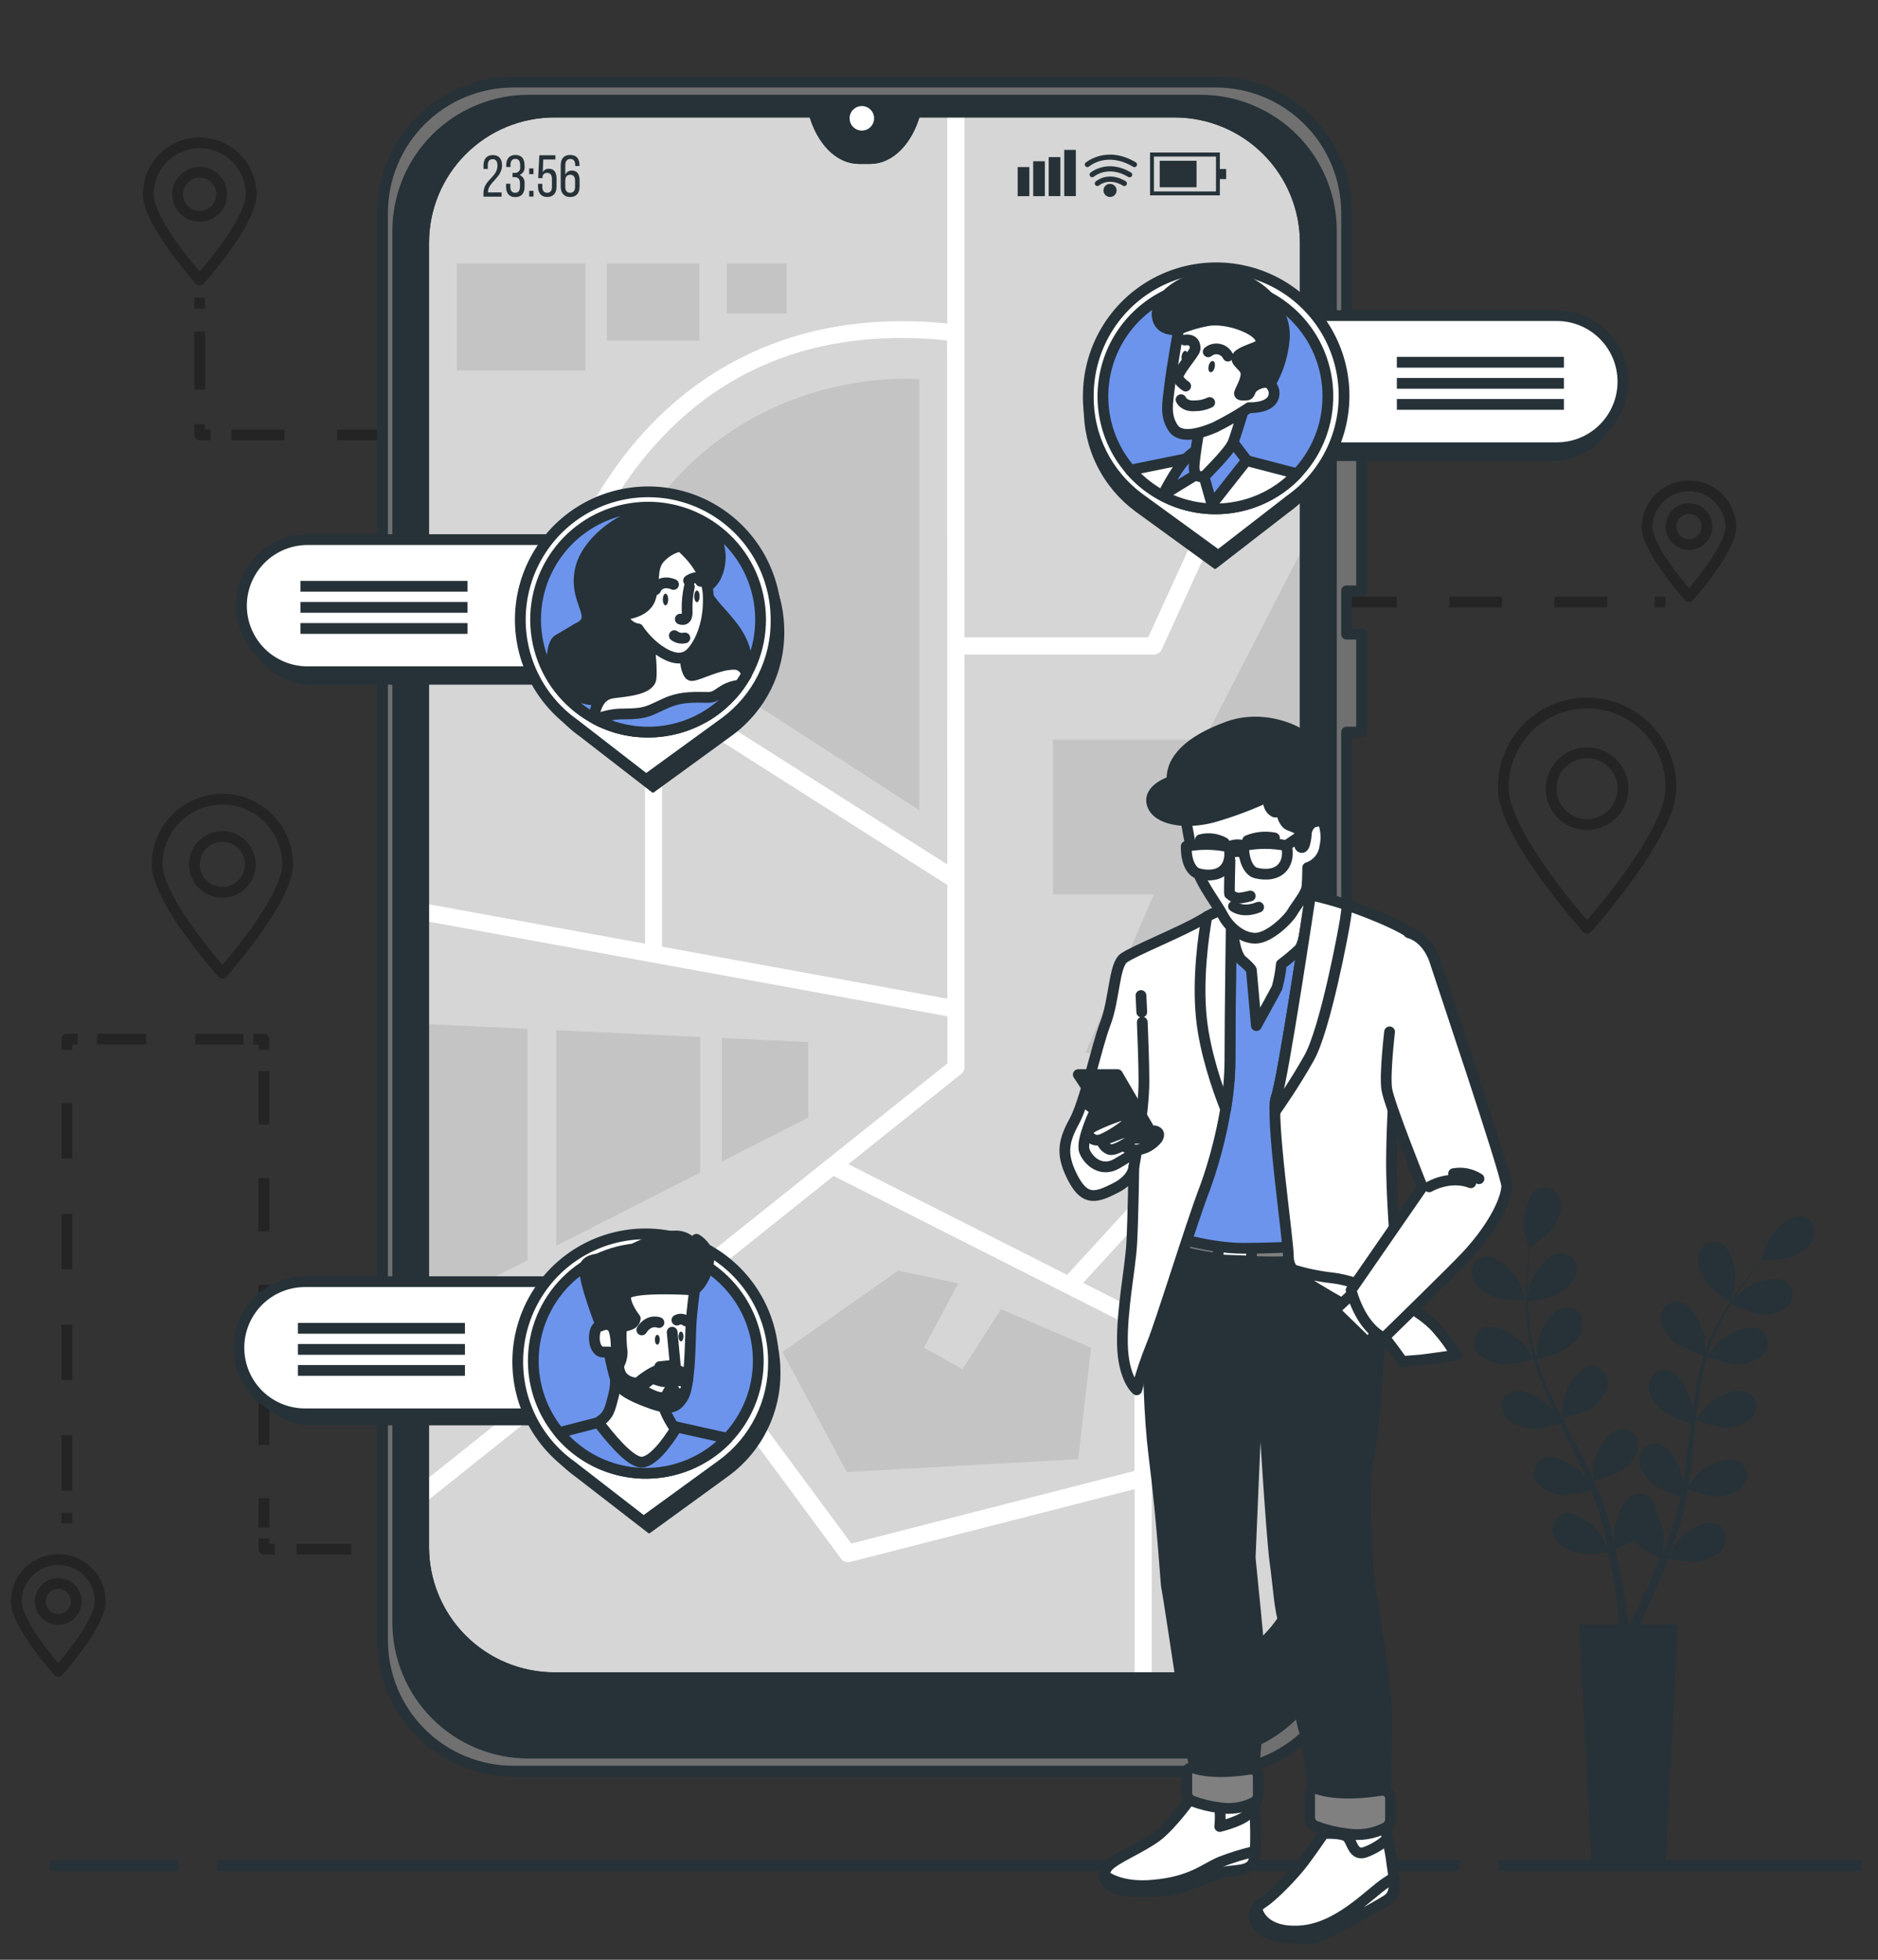 <svg width="115" height="120" viewBox="0 0 115 120" fill="none" xmlns="http://www.w3.org/2000/svg">
<rect x="0" y="0" width="115" height="120" fill="#333333" stroke="none"/>
<g opacity="0.3">
<path d="M12.229 18.231V18.887" stroke="black" stroke-width="0.659" stroke-linejoin="round"/>
<path d="M12.229 20.304V25.264" stroke="black" stroke-width="0.659" stroke-linejoin="round" stroke-dasharray="3.56 3.56"/>
<path d="M12.229 25.973V26.629H12.885" stroke="black" stroke-width="0.659" stroke-linejoin="round"/>
<path d="M14.172 26.629H54.752" stroke="black" stroke-width="0.659" stroke-linejoin="round" stroke-dasharray="3.24 3.24"/>
<path d="M55.397 26.629H56.053V27.285" stroke="black" stroke-width="0.659" stroke-linejoin="round"/>
<path d="M56.052 28.602V93.804" stroke="black" stroke-width="0.659" stroke-linejoin="round" stroke-dasharray="3.31 3.31"/>
<path d="M56.052 94.463V95.119H56.708" stroke="black" stroke-width="0.659" stroke-linejoin="round"/>
<path d="M57.496 95.119H58.677" stroke="black" stroke-width="0.659" stroke-linejoin="round" stroke-dasharray="1.98 1.98"/>
<path d="M59.07 95.119H59.726" stroke="black" stroke-width="0.659" stroke-linejoin="round"/>
<path d="M4.094 93.282V92.626" stroke="black" stroke-width="0.659" stroke-linejoin="round"/>
<path d="M4.094 91.277V64.96" stroke="black" stroke-width="0.659" stroke-linejoin="round" stroke-dasharray="3.39 3.39"/>
<path d="M4.094 64.285V63.629H4.75" stroke="black" stroke-width="0.659" stroke-linejoin="round"/>
<path d="M5.945 63.629H14.909" stroke="black" stroke-width="0.659" stroke-linejoin="round" stroke-dasharray="3 3"/>
<path d="M15.508 63.629H16.164V64.285" stroke="black" stroke-width="0.659" stroke-linejoin="round"/>
<path d="M16.165 65.587V93.55" stroke="black" stroke-width="0.659" stroke-linejoin="round" stroke-dasharray="3.27 3.27"/>
<path d="M16.165 94.201V94.857H16.821" stroke="black" stroke-width="0.659" stroke-linejoin="round"/>
<path d="M18.156 94.857H46.857" stroke="black" stroke-width="0.659" stroke-linejoin="round" stroke-dasharray="3.35 3.35"/>
<path d="M47.523 94.857H48.179V94.201" stroke="black" stroke-width="0.659" stroke-linejoin="round"/>
<path d="M48.179 92.883V38.178" stroke="black" stroke-width="0.659" stroke-linejoin="round" stroke-dasharray="3.31 3.31"/>
<path d="M48.179 37.519V36.863H48.835" stroke="black" stroke-width="0.659" stroke-linejoin="round"/>
<path d="M50.115 36.863H100.677" stroke="black" stroke-width="0.659" stroke-linejoin="round" stroke-dasharray="3.22 3.22"/>
<path d="M101.318 36.863H101.974" stroke="black" stroke-width="0.659" stroke-linejoin="round"/>
<path d="M15.378 11.897C15.378 11.062 15.046 10.261 14.456 9.67C13.865 9.079 13.064 8.748 12.229 8.748C11.394 8.748 10.593 9.079 10.002 9.67C9.412 10.261 9.08 11.062 9.08 11.897C9.08 13.634 12.229 17.145 12.229 17.145C12.229 17.145 15.378 13.634 15.378 11.897Z" stroke="black" stroke-width="0.659" stroke-linejoin="round"/>
<path d="M13.576 11.897C13.576 11.63 13.497 11.369 13.349 11.147C13.201 10.925 12.99 10.753 12.744 10.65C12.497 10.548 12.226 10.522 11.965 10.574C11.703 10.626 11.463 10.754 11.274 10.943C11.085 11.132 10.957 11.372 10.905 11.633C10.853 11.895 10.88 12.166 10.982 12.413C11.084 12.659 11.257 12.87 11.478 13.018C11.7 13.166 11.961 13.245 12.228 13.245C12.585 13.245 12.928 13.102 13.181 12.85C13.434 12.597 13.576 12.254 13.576 11.897Z" stroke="black" stroke-width="0.659" stroke-linejoin="round"/>
<path d="M105.995 32.242C105.974 31.574 105.694 30.941 105.214 30.477C104.734 30.012 104.093 29.752 103.425 29.752C102.757 29.752 102.115 30.012 101.636 30.477C101.156 30.941 100.876 31.574 100.854 32.242C100.854 33.661 103.426 36.527 103.426 36.527C103.426 36.527 105.995 33.661 105.995 32.242Z" stroke="black" stroke-width="0.659" stroke-linejoin="round"/>
<path d="M103.425 33.344C104.034 33.344 104.528 32.85 104.528 32.242C104.528 31.633 104.034 31.14 103.425 31.14C102.817 31.14 102.323 31.633 102.323 32.242C102.323 32.85 102.817 33.344 103.425 33.344Z" stroke="black" stroke-width="0.659" stroke-linejoin="round"/>
<path d="M102.315 48.291C102.33 47.608 102.209 46.928 101.958 46.292C101.707 45.657 101.332 45.077 100.854 44.589C100.376 44.1 99.806 43.712 99.176 43.447C98.546 43.181 97.869 43.045 97.186 43.045C96.502 43.045 95.826 43.181 95.196 43.447C94.566 43.712 93.995 44.1 93.517 44.589C93.04 45.077 92.664 45.657 92.414 46.292C92.163 46.928 92.041 47.608 92.057 48.291C92.057 51.123 97.185 56.84 97.185 56.84C97.185 56.84 102.315 51.123 102.315 48.291Z" stroke="black" stroke-width="0.659" stroke-linejoin="round"/>
<path d="M97.185 50.49C98.4 50.49 99.384 49.506 99.384 48.291C99.384 47.077 98.4 46.092 97.185 46.092C95.971 46.092 94.986 47.077 94.986 48.291C94.986 49.506 95.971 50.49 97.185 50.49Z" stroke="black" stroke-width="0.659" stroke-linejoin="round"/>
<path d="M17.611 52.928C17.611 51.869 17.19 50.853 16.441 50.104C15.692 49.355 14.676 48.934 13.617 48.934C12.558 48.934 11.542 49.355 10.793 50.104C10.044 50.853 9.623 51.869 9.623 52.928C9.623 55.132 13.617 59.583 13.617 59.583C13.617 59.583 17.611 55.132 17.611 52.928Z" stroke="black" stroke-width="0.659" stroke-linejoin="round"/>
<path d="M15.327 52.928C15.327 52.59 15.227 52.259 15.039 51.977C14.851 51.696 14.584 51.477 14.271 51.347C13.958 51.218 13.614 51.184 13.282 51.25C12.95 51.316 12.646 51.479 12.406 51.718C12.167 51.957 12.004 52.262 11.938 52.594C11.872 52.926 11.906 53.27 12.036 53.583C12.165 53.895 12.384 54.163 12.666 54.35C12.947 54.538 13.278 54.639 13.616 54.639C13.841 54.639 14.063 54.595 14.271 54.509C14.479 54.423 14.667 54.297 14.826 54.138C14.985 53.979 15.111 53.79 15.197 53.583C15.283 53.375 15.327 53.153 15.327 52.928Z" stroke="black" stroke-width="0.659" stroke-linejoin="round"/>
<path d="M6.138 98.058C6.138 97.721 6.072 97.387 5.943 97.075C5.813 96.763 5.624 96.48 5.386 96.242C5.147 96.003 4.864 95.814 4.552 95.685C4.24 95.556 3.906 95.489 3.569 95.489C3.232 95.489 2.898 95.556 2.586 95.685C2.274 95.814 1.991 96.003 1.752 96.242C1.514 96.48 1.325 96.763 1.196 97.075C1.066 97.387 1 97.721 1 98.058C1 99.478 3.569 102.341 3.569 102.341C3.569 102.341 6.138 99.478 6.138 98.058Z" stroke="black" stroke-width="0.659" stroke-linejoin="round"/>
<path d="M3.569 99.16C4.178 99.16 4.671 98.667 4.671 98.058C4.671 97.449 4.178 96.956 3.569 96.956C2.96 96.956 2.467 97.449 2.467 98.058C2.467 98.667 2.96 99.16 3.569 99.16Z" stroke="black" stroke-width="0.659" stroke-linejoin="round"/>
</g>
<path d="M79.933 14.867V94.72C79.933 96.842 79.09 98.878 77.591 100.38C76.091 101.881 74.057 102.726 71.934 102.729H33.952C31.828 102.729 29.791 101.885 28.289 100.383C26.787 98.881 25.943 96.844 25.943 94.72V14.867C25.944 12.743 26.788 10.707 28.29 9.206C29.792 7.704 31.829 6.861 33.952 6.861H49.834L49.849 6.919C50.319 8.609 51.4 9.708 52.599 9.708H53.287C54.486 9.708 55.567 8.609 56.037 6.919L56.056 6.861H71.934C74.056 6.864 76.09 7.708 77.59 9.209C79.089 10.71 79.932 12.745 79.933 14.867Z" fill="#D6D6D6"/>
<path d="M59.058 65.348V40.08H70.656C70.757 40.08 70.855 40.052 70.94 39.998C71.024 39.944 71.092 39.867 71.134 39.776L79.933 20.514V17.99L70.307 39.03H59.058V6.861H58.008V19.806C47.532 18.772 41.394 23.71 38.08 28.088C35.997 30.879 34.448 34.032 33.511 37.388L25.943 32.583V33.827L39.497 42.431V57.785L25.951 55.313V56.381L58.016 62.228V65.114L25.951 90.726V92.07L40.452 80.487L51.503 95.444C51.551 95.51 51.615 95.564 51.689 95.601C51.762 95.638 51.843 95.657 51.925 95.657C51.969 95.657 52.013 95.652 52.056 95.641L69.478 91.18V102.729H70.528V80.998C70.528 80.901 70.5 80.807 70.449 80.724C70.398 80.642 70.326 80.575 70.239 80.531L66.326 78.553L73.013 71.258L79.933 73.924V72.814L73.039 70.163C72.941 70.125 72.833 70.117 72.73 70.141C72.627 70.165 72.533 70.219 72.462 70.297L65.345 78.062L51.946 71.284L58.858 65.76C58.92 65.711 58.971 65.648 59.005 65.577C59.04 65.505 59.058 65.427 59.058 65.348ZM69.47 81.321V90.07L52.13 94.513L41.266 79.818L51.043 72.005L69.47 81.321ZM58.008 61.152L40.539 57.966V43.082L58.008 54.182V61.152ZM58.008 52.931L34.443 37.973C35.333 34.633 36.847 31.492 38.904 28.715C43.486 22.663 49.91 20.021 57.995 20.842L58.008 52.931Z" fill="white"/>
<path d="M79.942 54.544H78.37L74.403 64.466H66.467L70.655 54.765H64.483V45.286H73.741L79.942 33.249V54.544Z" fill="#C4C4C4"/>
<path d="M35.846 16.132H27.974V22.692H35.846V16.132Z" fill="#C4C4C4"/>
<path d="M42.826 16.132H37.158V20.855H42.826V16.132Z" fill="#C4C4C4"/>
<path d="M36.81 37.025L56.295 49.608V23.217C56.295 23.217 42.358 21.874 36.81 37.025Z" fill="#C4C4C4"/>
<path d="M48.181 16.132H44.507V19.194H48.181V16.132Z" fill="#C4C4C4"/>
<path d="M55.002 77.8L47.917 82.785L51.853 90.133L66.024 89.346L66.811 82.523L61.3 80.161L58.938 83.835L56.577 82.523L58.676 78.587L55.002 77.8Z" fill="#C4C4C4"/>
<path d="M32.299 62.997V77.172L25.943 80.405V62.698L32.299 62.997Z" fill="#C4C4C4"/>
<path d="M42.88 71.796V63.495L34.062 63.081V76.278L42.88 71.796Z" fill="#C4C4C4"/>
<path d="M44.202 63.558V71.124L49.492 68.434V63.805L44.202 63.558Z" fill="#C4C4C4"/>
<path d="M83.377 36.178V26.03H82.459V13.038C82.458 10.914 81.614 8.878 80.112 7.376C78.61 5.874 76.574 5.03 74.45 5.029H31.435C29.311 5.03 27.274 5.874 25.772 7.376C24.27 8.878 23.427 10.914 23.426 13.038V100.441C23.426 102.565 24.27 104.602 25.771 106.104C27.273 107.606 29.311 108.45 31.435 108.45H74.45C76.574 108.45 78.611 107.606 80.113 106.104C81.615 104.602 82.459 102.565 82.459 100.441V44.827H83.377V38.831H82.459V36.178H83.377ZM79.932 94.72C79.932 96.842 79.089 98.878 77.59 100.38C76.09 101.881 74.055 102.726 71.933 102.729H33.951C31.827 102.729 29.79 101.885 28.288 100.383C26.786 98.881 25.942 96.844 25.942 94.72V14.867C25.943 12.743 26.787 10.707 28.289 9.206C29.791 7.704 31.828 6.861 33.951 6.861H49.833L49.848 6.919C50.318 8.609 51.399 9.708 52.599 9.708H53.286C54.485 9.708 55.566 8.609 56.036 6.919L56.054 6.861H71.933C74.055 6.864 76.089 7.708 77.589 9.209C79.088 10.71 79.931 12.745 79.932 14.867V94.72Z" fill="#707070" stroke="#263238" stroke-width="0.659" stroke-linejoin="round"/>
<path d="M73.523 6.134H32.361C31.309 6.134 30.268 6.341 29.296 6.744C28.325 7.146 27.442 7.736 26.699 8.48C25.955 9.224 25.365 10.107 24.963 11.078C24.561 12.05 24.354 13.091 24.355 14.143V99.339C24.355 101.462 25.198 103.499 26.699 105.001C28.201 106.503 30.237 107.347 32.361 107.348H73.523C75.647 107.347 77.683 106.503 79.185 105.001C80.686 103.499 81.53 101.462 81.53 99.339V14.143C81.53 13.091 81.323 12.05 80.921 11.078C80.519 10.107 79.929 9.224 79.186 8.48C78.442 7.736 77.559 7.146 76.588 6.744C75.616 6.341 74.575 6.134 73.523 6.134ZM79.931 94.72C79.931 96.842 79.089 98.878 77.589 100.38C76.09 101.881 74.055 102.726 71.933 102.729H33.951C31.827 102.729 29.79 101.885 28.288 100.383C26.786 98.881 25.942 96.844 25.942 94.72V14.867C25.943 12.743 26.787 10.707 28.289 9.206C29.791 7.704 31.827 6.861 33.951 6.861H49.832L49.848 6.919C50.318 8.608 51.399 9.708 52.598 9.708H53.286C54.485 9.708 55.566 8.608 56.036 6.919L56.054 6.861H71.933C74.055 6.864 76.089 7.708 77.588 9.209C79.088 10.71 79.931 12.745 79.931 14.867V94.72Z" fill="#263238" stroke="#263238" stroke-width="0.659" stroke-linejoin="round"/>
<path d="M52.776 7.995C53.19 7.995 53.526 7.659 53.526 7.244C53.526 6.83 53.19 6.494 52.776 6.494C52.361 6.494 52.025 6.83 52.025 7.244C52.025 7.659 52.361 7.995 52.776 7.995Z" fill="white"/>
<path d="M30.742 10.125C30.742 10.886 29.889 11.159 29.884 11.742V11.781H30.713V12.043H29.605V11.828C29.605 11.012 30.461 10.855 30.461 10.144C30.461 9.881 30.374 9.747 30.164 9.747C29.954 9.747 29.87 9.897 29.87 10.12V10.343H29.608V10.138C29.608 9.753 29.787 9.495 30.175 9.495C30.563 9.495 30.742 9.74 30.742 10.125Z" fill="#263238"/>
<path d="M32.122 10.123V10.188C32.136 10.297 32.114 10.408 32.059 10.503C32.004 10.598 31.919 10.672 31.817 10.713C31.918 10.756 32.003 10.83 32.058 10.925C32.112 11.019 32.135 11.129 32.122 11.238V11.432C32.122 11.818 31.944 12.07 31.552 12.07C31.162 12.07 30.988 11.807 30.988 11.432V11.251H31.251V11.443C31.251 11.668 31.345 11.805 31.547 11.805C31.749 11.805 31.841 11.671 31.841 11.416V11.222C31.841 10.973 31.736 10.855 31.524 10.847H31.384V10.585H31.55C31.593 10.585 31.637 10.576 31.677 10.558C31.716 10.54 31.752 10.514 31.781 10.481C31.809 10.448 31.831 10.409 31.843 10.367C31.855 10.325 31.858 10.281 31.852 10.238V10.123C31.852 9.86 31.762 9.729 31.558 9.729C31.353 9.729 31.261 9.871 31.261 10.097V10.228H30.999V10.123C30.999 9.737 31.177 9.488 31.563 9.488C31.949 9.488 32.122 9.737 32.122 10.123Z" fill="#263238"/>
<path d="M32.669 10.314V10.663H32.406V10.314H32.669ZM32.669 11.687V12.036H32.406V11.687H32.669Z" fill="#263238"/>
<path d="M33.238 10.54C33.274 10.474 33.329 10.419 33.395 10.382C33.462 10.346 33.537 10.329 33.613 10.333C33.938 10.333 34.08 10.569 34.08 10.931V11.424C34.08 11.81 33.896 12.062 33.511 12.062C33.125 12.062 32.946 11.8 32.946 11.424V11.254H33.209V11.443C33.209 11.668 33.303 11.805 33.505 11.805C33.707 11.805 33.799 11.668 33.799 11.443V10.952C33.799 10.724 33.707 10.587 33.505 10.587C33.469 10.584 33.432 10.588 33.398 10.6C33.363 10.612 33.331 10.63 33.304 10.655C33.277 10.68 33.256 10.71 33.241 10.743C33.227 10.777 33.219 10.813 33.219 10.85V10.907H32.957L33.025 9.506H34.009V9.768H33.266L33.238 10.54Z" fill="#263238"/>
<path d="M35.484 10.117V10.165H35.222V10.097C35.222 9.868 35.127 9.734 34.923 9.734C34.718 9.734 34.616 9.871 34.616 10.141V10.708C34.646 10.626 34.702 10.556 34.776 10.509C34.849 10.462 34.935 10.44 35.023 10.445C35.348 10.445 35.492 10.679 35.492 11.044V11.427C35.492 11.813 35.301 12.065 34.915 12.065C34.529 12.065 34.335 11.802 34.335 11.427V10.136C34.335 9.737 34.513 9.488 34.915 9.488C35.316 9.488 35.484 9.732 35.484 10.117ZM34.616 11.062V11.443C34.616 11.668 34.71 11.805 34.915 11.805C35.12 11.805 35.214 11.668 35.214 11.443V11.062C35.214 10.836 35.117 10.7 34.915 10.7C34.713 10.7 34.616 10.836 34.616 11.062Z" fill="#263238"/>
<path d="M63.032 10.23H62.318V12.012H63.032V10.23Z" fill="#263238"/>
<path d="M63.981 9.873H63.268V12.012H63.981V9.873Z" fill="#263238"/>
<path d="M64.931 9.619H64.218V12.009H64.931V9.619Z" fill="#263238"/>
<path d="M65.88 9.178H65.169V12.009H65.88V9.178Z" fill="#263238"/>
<path d="M74.698 11.962H70.423V9.338H74.698V11.962ZM70.662 11.723H74.461V9.587H70.662V11.723Z" fill="#263238"/>
<path d="M73.271 9.844H71.015V11.466H73.271V9.844Z" fill="#263238"/>
<path d="M75.084 10.348H74.546V10.965H75.084V10.348Z" fill="#263238"/>
<path d="M68.855 11.393C68.826 11.394 68.798 11.387 68.773 11.372C67.902 10.847 67.327 11.335 67.304 11.353C67.272 11.381 67.23 11.395 67.188 11.392C67.145 11.389 67.106 11.37 67.078 11.338C67.064 11.322 67.054 11.304 67.047 11.284C67.041 11.264 67.038 11.243 67.04 11.223C67.041 11.202 67.046 11.182 67.056 11.163C67.065 11.145 67.078 11.128 67.094 11.114C67.123 11.086 67.86 10.456 68.931 11.096C68.949 11.107 68.965 11.121 68.977 11.138C68.99 11.155 68.999 11.174 69.004 11.195C69.009 11.215 69.01 11.237 69.007 11.258C69.004 11.278 68.997 11.299 68.986 11.317C68.972 11.339 68.953 11.358 68.93 11.371C68.907 11.385 68.881 11.392 68.855 11.393Z" fill="#263238"/>
<path d="M69.173 10.857C69.144 10.857 69.116 10.849 69.092 10.834C67.835 10.086 66.993 10.81 66.979 10.818C66.947 10.844 66.906 10.857 66.865 10.853C66.823 10.849 66.785 10.83 66.758 10.799C66.731 10.767 66.717 10.727 66.719 10.685C66.721 10.644 66.739 10.605 66.769 10.577C66.769 10.577 67.801 9.695 69.254 10.561C69.291 10.582 69.317 10.617 69.328 10.658C69.339 10.699 69.333 10.742 69.312 10.779C69.298 10.803 69.277 10.822 69.253 10.836C69.228 10.85 69.201 10.857 69.173 10.857Z" fill="#263238"/>
<path d="M69.469 10.236C69.44 10.236 69.411 10.228 69.387 10.212C67.792 9.265 66.734 10.157 66.689 10.196C66.657 10.224 66.616 10.238 66.573 10.235C66.531 10.232 66.492 10.212 66.464 10.18C66.45 10.165 66.44 10.147 66.433 10.127C66.426 10.107 66.424 10.086 66.425 10.066C66.427 10.045 66.432 10.025 66.442 10.006C66.451 9.988 66.464 9.971 66.48 9.957C66.493 9.957 67.75 8.868 69.55 9.939C69.568 9.95 69.584 9.964 69.596 9.98C69.609 9.997 69.618 10.016 69.623 10.036C69.628 10.057 69.629 10.078 69.626 10.098C69.623 10.119 69.616 10.139 69.605 10.157C69.591 10.181 69.571 10.2 69.547 10.214C69.523 10.228 69.496 10.235 69.469 10.236Z" fill="#263238"/>
<path d="M67.974 12.062C68.195 12.062 68.375 11.882 68.375 11.66C68.375 11.439 68.195 11.259 67.974 11.259C67.752 11.259 67.572 11.439 67.572 11.66C67.572 11.882 67.752 12.062 67.974 12.062Z" fill="#263238"/>
<path d="M105.975 79.697C105.988 79.697 106.237 78.737 106.237 78.674C106.339 77.947 106.108 76.482 105.366 76.123C105.242 76.069 105.108 76.041 104.972 76.041C104.837 76.042 104.703 76.071 104.58 76.126C104.456 76.182 104.345 76.262 104.255 76.363C104.164 76.463 104.096 76.582 104.054 76.711C103.854 77.256 104.106 77.926 104.405 78.385C104.752 78.925 105.975 79.694 105.975 79.697Z" fill="#263238"/>
<path d="M91.377 79.374C91.967 79.637 93.411 79.597 93.411 79.597C93.411 79.597 93.101 78.653 93.075 78.595C92.757 77.934 91.763 76.839 90.941 76.95C90.806 76.971 90.677 77.02 90.562 77.095C90.447 77.17 90.349 77.268 90.275 77.383C90.2 77.499 90.151 77.628 90.13 77.764C90.11 77.899 90.118 78.038 90.154 78.17C90.296 78.739 90.873 79.159 91.377 79.374Z" fill="#263238"/>
<path d="M110.284 74.464C109.466 74.378 108.495 75.498 108.185 76.168C108.159 76.228 107.86 77.18 107.875 77.18H107.891C107.736 77.356 107.574 77.545 107.398 77.758C107.078 78.149 106.721 78.595 106.364 79.109C105.973 79.657 105.616 80.227 105.293 80.817C104.927 81.475 104.621 82.165 104.377 82.877V82.904C104.377 82.665 104.377 81.99 104.364 81.938C104.27 81.211 103.658 79.86 102.85 79.71C102.715 79.689 102.578 79.696 102.446 79.731C102.314 79.766 102.191 79.829 102.085 79.916C101.979 80.002 101.893 80.109 101.832 80.231C101.77 80.353 101.736 80.487 101.73 80.623C101.68 81.203 102.1 81.781 102.517 82.148C102.979 82.56 104.259 82.959 104.354 82.99C104.124 83.722 103.943 84.468 103.813 85.223C103.734 85.664 103.669 86.108 103.608 86.556C103.608 86.347 103.608 86.16 103.608 86.137C103.514 85.407 102.903 84.056 102.094 83.906C101.959 83.885 101.822 83.892 101.69 83.928C101.558 83.964 101.435 84.027 101.329 84.114C101.224 84.2 101.137 84.308 101.076 84.43C101.015 84.552 100.98 84.686 100.974 84.822C100.924 85.399 101.344 85.979 101.761 86.344C102.178 86.709 103.262 87.076 103.551 87.171C103.527 87.341 103.506 87.512 103.485 87.695C103.385 88.519 103.291 89.343 103.173 90.149C103.134 90.432 103.081 90.71 103.031 90.989C103.031 90.805 103.031 90.647 103.031 90.624C102.937 89.897 102.328 88.546 101.517 88.396C101.382 88.375 101.244 88.382 101.112 88.418C100.981 88.454 100.858 88.517 100.752 88.603C100.646 88.69 100.56 88.798 100.499 88.92C100.437 89.042 100.403 89.175 100.397 89.312C100.349 89.889 100.769 90.469 101.184 90.834C101.598 91.199 102.58 91.532 102.921 91.642C102.861 91.925 102.803 92.209 102.732 92.482C102.677 92.665 102.64 92.847 102.577 93.03C102.514 93.214 102.459 93.392 102.404 93.571C102.278 93.909 102.155 94.261 102.026 94.589C101.937 94.817 101.85 95.035 101.764 95.253C101.808 94.969 101.884 94.416 101.884 94.369C101.874 93.723 101.7 93.091 101.378 92.532C101.38 92.46 101.376 92.388 101.365 92.317C101.348 92.181 101.303 92.051 101.232 91.934C101.161 91.817 101.067 91.716 100.955 91.638C100.843 91.56 100.715 91.507 100.581 91.481C100.447 91.456 100.309 91.459 100.176 91.49C99.389 91.702 98.877 93.099 98.838 93.831C98.838 93.873 98.864 94.356 98.888 94.644C98.848 94.471 98.811 94.303 98.767 94.119C98.683 93.768 98.591 93.421 98.491 93.046L98.302 92.495C98.253 92.314 98.174 92.128 98.111 91.941C97.953 91.511 97.775 91.083 97.586 90.655C97.893 90.582 98.982 90.304 99.423 89.971C99.864 89.637 100.32 89.089 100.315 88.509C100.319 88.372 100.294 88.237 100.242 88.11C100.19 87.984 100.111 87.87 100.013 87.776C99.913 87.682 99.796 87.61 99.667 87.565C99.538 87.519 99.402 87.501 99.266 87.512C98.447 87.601 97.738 88.903 97.591 89.611C97.591 89.658 97.534 90.186 97.513 90.474C97.394 90.212 97.279 89.965 97.153 89.708C96.788 88.973 96.395 88.241 96.006 87.506C95.886 87.281 95.77 87.058 95.655 86.832C95.765 86.806 97.064 86.504 97.555 86.129C97.99 85.796 98.449 85.25 98.447 84.67C98.451 84.533 98.425 84.397 98.373 84.271C98.321 84.145 98.243 84.031 98.144 83.937C98.045 83.843 97.927 83.771 97.799 83.725C97.67 83.68 97.533 83.662 97.397 83.672C96.581 83.762 95.873 85.063 95.723 85.772C95.723 85.827 95.644 86.585 95.636 86.779C95.374 86.284 95.125 85.788 94.896 85.289C94.585 84.616 94.317 83.923 94.093 83.216C94.146 83.216 95.505 82.896 96.006 82.51C96.442 82.177 96.904 81.631 96.898 81.051C96.902 80.915 96.877 80.779 96.825 80.653C96.773 80.526 96.695 80.413 96.596 80.319C96.497 80.225 96.379 80.152 96.251 80.107C96.122 80.061 95.985 80.043 95.849 80.054C95.03 80.143 94.322 81.445 94.172 82.153C94.172 82.2 94.109 82.78 94.091 83.056H94.043C93.84 82.338 93.7 81.603 93.626 80.859C93.582 80.453 93.561 80.059 93.547 79.676C93.81 79.644 94.988 79.487 95.479 79.191C95.97 78.894 96.466 78.403 96.528 77.836C96.547 77.701 96.537 77.564 96.499 77.433C96.461 77.302 96.395 77.18 96.307 77.076C96.219 76.972 96.11 76.888 95.987 76.828C95.865 76.769 95.731 76.736 95.594 76.732C94.77 76.732 93.923 77.947 93.697 78.645C93.684 78.684 93.603 79.083 93.545 79.374C93.545 79.204 93.545 79.025 93.545 78.849C93.545 78.227 93.587 77.661 93.626 77.157C93.65 76.868 93.676 76.611 93.705 76.37C93.944 76.204 94.894 75.535 95.188 75.057C95.481 74.58 95.712 73.913 95.492 73.373C95.446 73.244 95.374 73.127 95.28 73.028C95.186 72.929 95.072 72.851 94.945 72.799C94.819 72.747 94.684 72.722 94.547 72.726C94.411 72.73 94.277 72.763 94.154 72.822C93.424 73.2 93.23 74.672 93.351 75.396C93.351 75.456 93.639 76.417 93.65 76.409H93.666C93.634 76.642 93.6 76.892 93.571 77.165C93.521 77.668 93.469 78.238 93.456 78.862C93.433 79.535 93.449 80.207 93.503 80.878C93.561 81.629 93.686 82.374 93.878 83.103C93.877 83.112 93.877 83.121 93.878 83.129C93.747 82.925 93.353 82.368 93.332 82.329C92.852 81.775 91.598 80.985 90.842 81.305C90.718 81.362 90.607 81.445 90.516 81.547C90.426 81.65 90.358 81.77 90.317 81.9C90.276 82.031 90.263 82.168 90.279 82.304C90.295 82.44 90.339 82.571 90.409 82.689C90.69 83.198 91.359 83.447 91.902 83.528C92.513 83.617 93.802 83.242 93.904 83.213C94.117 83.95 94.38 84.672 94.692 85.373C94.867 85.785 95.059 86.192 95.256 86.599C95.138 86.425 95.033 86.273 95.014 86.255C94.534 85.698 93.28 84.909 92.524 85.229C92.4 85.285 92.289 85.368 92.198 85.47C92.108 85.573 92.04 85.693 91.999 85.823C91.958 85.954 91.945 86.092 91.961 86.227C91.977 86.363 92.021 86.494 92.091 86.612C92.372 87.121 93.041 87.373 93.584 87.451C94.127 87.53 95.237 87.234 95.529 87.152C95.607 87.307 95.683 87.462 95.76 87.617C96.132 88.359 96.507 89.099 96.854 89.837C96.977 90.099 97.088 90.362 97.198 90.624C97.095 90.472 97.006 90.343 96.99 90.325C96.51 89.771 95.253 88.979 94.497 89.301C94.373 89.358 94.262 89.44 94.171 89.543C94.081 89.645 94.013 89.766 93.973 89.897C93.932 90.027 93.919 90.165 93.936 90.3C93.952 90.436 93.997 90.567 94.067 90.684C94.345 91.191 95.014 91.443 95.558 91.521C96.101 91.6 97.106 91.335 97.452 91.238C97.557 91.5 97.665 91.778 97.757 92.044C97.814 92.227 97.883 92.398 97.93 92.587C97.977 92.776 98.032 92.951 98.082 93.133C98.169 93.484 98.258 93.846 98.331 94.182C98.384 94.424 98.428 94.652 98.476 94.883C98.358 94.621 98.116 94.119 98.09 94.08C97.699 93.458 96.578 92.487 95.783 92.689C95.65 92.726 95.527 92.791 95.421 92.879C95.315 92.968 95.229 93.077 95.169 93.201C95.108 93.326 95.075 93.461 95.071 93.599C95.067 93.737 95.093 93.874 95.146 94.001C95.345 94.547 95.97 94.896 96.494 95.051C97.072 95.227 98.35 95.067 98.51 95.051C98.586 95.431 98.657 95.804 98.717 96.158C98.932 97.379 99.066 98.402 99.15 99.121C99.163 99.247 99.176 99.362 99.187 99.47H96.712L97.468 114.202H101.981L102.737 99.47H100.402L100.454 99.362C100.769 98.704 101.21 97.756 101.682 96.599C101.835 96.232 101.987 95.838 102.142 95.431C102.296 95.466 103.561 95.723 104.152 95.589C104.677 95.468 105.333 95.166 105.574 94.636C105.634 94.514 105.668 94.38 105.673 94.244C105.678 94.107 105.655 93.971 105.604 93.845C105.553 93.718 105.477 93.603 105.379 93.508C105.281 93.413 105.164 93.34 105.036 93.293C104.249 93.03 103.068 93.915 102.63 94.505C102.606 94.542 102.367 94.951 102.223 95.211C102.286 95.046 102.346 94.883 102.409 94.712C102.533 94.374 102.648 94.03 102.771 93.663C102.826 93.484 102.879 93.303 102.934 93.12C102.989 92.936 103.031 92.742 103.081 92.55C103.186 92.104 103.273 91.647 103.343 91.188C103.64 91.296 104.703 91.663 105.251 91.626C105.8 91.59 106.485 91.385 106.802 90.9C106.881 90.788 106.934 90.661 106.96 90.527C106.987 90.393 106.984 90.254 106.953 90.122C106.922 89.989 106.863 89.864 106.781 89.755C106.698 89.646 106.594 89.556 106.474 89.49C105.745 89.112 104.432 89.808 103.913 90.325C103.881 90.356 103.548 90.771 103.372 91.002C103.414 90.724 103.459 90.448 103.496 90.165C103.595 89.349 103.674 88.522 103.758 87.695L103.837 86.937C103.942 86.976 105.193 87.443 105.81 87.399C106.356 87.362 107.043 87.16 107.358 86.675C107.437 86.563 107.491 86.436 107.517 86.302C107.544 86.167 107.541 86.029 107.511 85.896C107.48 85.763 107.421 85.638 107.339 85.529C107.257 85.419 107.153 85.329 107.033 85.263C106.301 84.888 104.991 85.58 104.472 86.1C104.432 86.139 103.947 86.735 103.842 86.887C103.9 86.331 103.965 85.777 104.049 85.237C104.159 84.502 104.318 83.777 104.524 83.064C104.572 83.082 105.876 83.575 106.506 83.531C107.054 83.492 107.739 83.292 108.056 82.804C108.135 82.692 108.189 82.565 108.215 82.431C108.241 82.297 108.238 82.159 108.207 82.026C108.176 81.893 108.118 81.768 108.035 81.659C107.953 81.55 107.848 81.46 107.728 81.395C106.999 81.017 105.689 81.712 105.167 82.229C105.133 82.263 104.771 82.717 104.603 82.938L104.561 82.914C104.786 82.203 105.075 81.513 105.424 80.854C105.611 80.487 105.81 80.148 106.012 79.823C106.246 79.938 107.324 80.461 107.888 80.484C108.453 80.508 109.14 80.379 109.51 79.933C109.6 79.83 109.668 79.71 109.708 79.579C109.749 79.448 109.762 79.311 109.746 79.175C109.729 79.039 109.685 78.908 109.615 78.79C109.545 78.673 109.451 78.571 109.34 78.493C108.655 78.038 107.277 78.584 106.702 79.043C106.671 79.067 106.382 79.356 106.178 79.568C106.272 79.424 106.366 79.272 106.458 79.133C106.802 78.608 107.148 78.162 107.458 77.763C107.637 77.537 107.802 77.338 107.959 77.151C108.248 77.151 109.41 77.112 109.92 76.873C110.429 76.635 110.985 76.204 111.106 75.637C111.134 75.506 111.135 75.37 111.108 75.238C111.082 75.106 111.028 74.982 110.951 74.872C110.874 74.761 110.775 74.668 110.66 74.598C110.545 74.528 110.418 74.483 110.284 74.464ZM101.231 96.431C100.738 97.567 100.284 98.496 99.956 99.139C99.89 99.27 99.83 99.383 99.775 99.491H99.722C99.704 99.365 99.688 99.228 99.667 99.074C99.567 98.349 99.405 97.316 99.166 96.087C99.09 95.699 99.001 95.287 98.903 94.865C99.288 94.712 99.664 94.536 100.029 94.34C100.449 94.796 101.528 95.329 101.667 95.389C101.52 95.751 101.375 96.103 101.231 96.431Z" fill="#263238"/>
<path opacity="0.3" d="M91.377 79.374C91.967 79.637 93.411 79.597 93.411 79.597C93.411 79.597 93.101 78.653 93.075 78.595C92.757 77.934 91.763 76.839 90.941 76.95C90.806 76.971 90.677 77.02 90.562 77.095C90.447 77.17 90.349 77.268 90.275 77.383C90.2 77.499 90.151 77.628 90.13 77.764C90.11 77.899 90.118 78.038 90.154 78.17C90.296 78.739 90.873 79.159 91.377 79.374Z" fill="#263238"/>
<path opacity="0.3" d="M105.975 79.697C105.988 79.697 106.237 78.737 106.237 78.674C106.339 77.947 106.108 76.482 105.366 76.123C105.242 76.069 105.108 76.041 104.972 76.041C104.837 76.042 104.703 76.071 104.58 76.126C104.456 76.182 104.345 76.262 104.255 76.363C104.164 76.463 104.096 76.582 104.054 76.711C103.854 77.256 104.106 77.926 104.405 78.385C104.752 78.925 105.975 79.694 105.975 79.697Z" fill="#263238"/>
<path opacity="0.3" d="M110.284 74.464C109.466 74.378 108.495 75.498 108.185 76.168C108.159 76.228 107.86 77.18 107.875 77.18H107.891C107.736 77.356 107.574 77.545 107.398 77.758C107.078 78.149 106.721 78.595 106.364 79.109C105.973 79.657 105.616 80.227 105.293 80.817C104.927 81.475 104.621 82.165 104.377 82.877V82.904C104.377 82.665 104.377 81.99 104.364 81.938C104.27 81.211 103.658 79.86 102.85 79.71C102.715 79.689 102.578 79.696 102.446 79.731C102.314 79.766 102.191 79.829 102.085 79.916C101.979 80.002 101.893 80.109 101.832 80.231C101.77 80.353 101.736 80.487 101.73 80.623C101.68 81.203 102.1 81.781 102.517 82.148C102.979 82.56 104.259 82.959 104.354 82.99C104.124 83.722 103.943 84.468 103.813 85.223C103.734 85.664 103.669 86.108 103.608 86.556C103.608 86.347 103.608 86.16 103.608 86.137C103.514 85.407 102.903 84.056 102.094 83.906C101.959 83.885 101.822 83.892 101.69 83.928C101.558 83.964 101.435 84.027 101.329 84.114C101.224 84.2 101.137 84.308 101.076 84.43C101.015 84.552 100.98 84.686 100.974 84.822C100.924 85.399 101.344 85.979 101.761 86.344C102.178 86.709 103.262 87.076 103.551 87.171C103.527 87.341 103.506 87.512 103.485 87.695C103.385 88.519 103.291 89.343 103.173 90.149C103.134 90.432 103.081 90.71 103.031 90.989C103.031 90.805 103.031 90.647 103.031 90.624C102.937 89.897 102.328 88.546 101.517 88.396C101.382 88.375 101.244 88.382 101.112 88.418C100.981 88.454 100.858 88.517 100.752 88.603C100.646 88.69 100.56 88.798 100.499 88.92C100.437 89.042 100.403 89.175 100.397 89.312C100.349 89.889 100.769 90.469 101.184 90.834C101.598 91.199 102.58 91.532 102.921 91.642C102.861 91.925 102.803 92.209 102.732 92.482C102.677 92.665 102.64 92.847 102.577 93.03C102.514 93.214 102.459 93.392 102.404 93.571C102.278 93.909 102.155 94.261 102.026 94.589C101.937 94.817 101.85 95.035 101.764 95.253C101.808 94.969 101.884 94.416 101.884 94.369C101.874 93.723 101.7 93.091 101.378 92.532C101.38 92.46 101.376 92.388 101.365 92.317C101.348 92.181 101.303 92.051 101.232 91.934C101.161 91.817 101.067 91.716 100.955 91.638C100.843 91.56 100.715 91.507 100.581 91.481C100.447 91.456 100.309 91.459 100.176 91.49C99.389 91.702 98.877 93.099 98.838 93.831C98.838 93.873 98.864 94.356 98.888 94.644C98.848 94.471 98.811 94.303 98.767 94.119C98.683 93.768 98.591 93.421 98.491 93.046L98.302 92.495C98.253 92.314 98.174 92.128 98.111 91.941C97.953 91.511 97.775 91.083 97.586 90.655C97.893 90.582 98.982 90.304 99.423 89.971C99.864 89.637 100.32 89.089 100.315 88.509C100.319 88.372 100.294 88.237 100.242 88.11C100.19 87.984 100.111 87.87 100.013 87.776C99.913 87.682 99.796 87.61 99.667 87.565C99.538 87.519 99.402 87.501 99.266 87.512C98.447 87.601 97.738 88.903 97.591 89.611C97.591 89.658 97.534 90.186 97.513 90.474C97.394 90.212 97.279 89.965 97.153 89.708C96.788 88.973 96.395 88.241 96.006 87.506C95.886 87.281 95.77 87.058 95.655 86.832C95.765 86.806 97.064 86.504 97.555 86.129C97.99 85.796 98.449 85.25 98.447 84.67C98.451 84.533 98.425 84.397 98.373 84.271C98.321 84.145 98.243 84.031 98.144 83.937C98.045 83.843 97.927 83.771 97.799 83.725C97.67 83.68 97.533 83.662 97.397 83.672C96.581 83.762 95.873 85.063 95.723 85.772C95.723 85.827 95.644 86.585 95.636 86.779C95.374 86.284 95.125 85.788 94.896 85.289C94.585 84.616 94.317 83.923 94.093 83.216C94.146 83.216 95.505 82.896 96.006 82.51C96.442 82.177 96.904 81.631 96.898 81.051C96.902 80.915 96.877 80.779 96.825 80.653C96.773 80.526 96.695 80.413 96.596 80.319C96.497 80.225 96.379 80.152 96.251 80.107C96.122 80.061 95.985 80.043 95.849 80.054C95.03 80.143 94.322 81.445 94.172 82.153C94.172 82.2 94.109 82.78 94.091 83.056H94.043C93.84 82.338 93.7 81.603 93.626 80.859C93.582 80.453 93.561 80.059 93.547 79.676C93.81 79.644 94.988 79.487 95.479 79.191C95.97 78.894 96.466 78.403 96.528 77.836C96.547 77.701 96.537 77.564 96.499 77.433C96.461 77.302 96.395 77.18 96.307 77.076C96.219 76.972 96.11 76.888 95.987 76.828C95.865 76.769 95.731 76.736 95.594 76.732C94.77 76.732 93.923 77.947 93.697 78.645C93.684 78.684 93.603 79.083 93.545 79.374C93.545 79.204 93.545 79.025 93.545 78.849C93.545 78.227 93.587 77.661 93.626 77.157C93.65 76.868 93.676 76.611 93.705 76.37C93.944 76.204 94.894 75.535 95.188 75.057C95.481 74.58 95.712 73.913 95.492 73.373C95.446 73.244 95.374 73.127 95.28 73.028C95.186 72.929 95.072 72.851 94.945 72.799C94.819 72.747 94.684 72.722 94.547 72.726C94.411 72.73 94.277 72.763 94.154 72.822C93.424 73.2 93.23 74.672 93.351 75.396C93.351 75.456 93.639 76.417 93.65 76.409H93.666C93.634 76.642 93.6 76.892 93.571 77.165C93.521 77.668 93.469 78.238 93.456 78.862C93.433 79.535 93.449 80.207 93.503 80.878C93.561 81.629 93.686 82.374 93.878 83.103C93.877 83.112 93.877 83.121 93.878 83.129C93.747 82.925 93.353 82.368 93.332 82.329C92.852 81.775 91.598 80.985 90.842 81.305C90.718 81.362 90.607 81.445 90.516 81.547C90.426 81.65 90.358 81.77 90.317 81.9C90.276 82.031 90.263 82.168 90.279 82.304C90.295 82.44 90.339 82.571 90.409 82.689C90.69 83.198 91.359 83.447 91.902 83.528C92.513 83.617 93.802 83.242 93.904 83.213C94.117 83.95 94.38 84.672 94.692 85.373C94.867 85.785 95.059 86.192 95.256 86.599C95.138 86.425 95.033 86.273 95.014 86.255C94.534 85.698 93.28 84.909 92.524 85.229C92.4 85.285 92.289 85.368 92.198 85.47C92.108 85.573 92.04 85.693 91.999 85.823C91.958 85.954 91.945 86.092 91.961 86.227C91.977 86.363 92.021 86.494 92.091 86.612C92.372 87.121 93.041 87.373 93.584 87.451C94.127 87.53 95.237 87.234 95.529 87.152C95.607 87.307 95.683 87.462 95.76 87.617C96.132 88.359 96.507 89.099 96.854 89.837C96.977 90.099 97.088 90.362 97.198 90.624C97.095 90.472 97.006 90.343 96.99 90.325C96.51 89.771 95.253 88.979 94.497 89.301C94.373 89.358 94.262 89.44 94.171 89.543C94.081 89.645 94.013 89.766 93.973 89.897C93.932 90.027 93.919 90.165 93.936 90.3C93.952 90.436 93.997 90.567 94.067 90.684C94.345 91.191 95.014 91.443 95.558 91.521C96.101 91.6 97.106 91.335 97.452 91.238C97.557 91.5 97.665 91.778 97.757 92.044C97.814 92.227 97.883 92.398 97.93 92.587C97.977 92.776 98.032 92.951 98.082 93.133C98.169 93.484 98.258 93.846 98.331 94.182C98.384 94.424 98.428 94.652 98.476 94.883C98.358 94.621 98.116 94.119 98.09 94.08C97.699 93.458 96.578 92.487 95.783 92.689C95.65 92.726 95.527 92.791 95.421 92.879C95.315 92.968 95.229 93.077 95.169 93.201C95.108 93.326 95.075 93.461 95.071 93.599C95.067 93.737 95.093 93.874 95.146 94.001C95.345 94.547 95.97 94.896 96.494 95.051C97.072 95.227 98.35 95.067 98.51 95.051C98.586 95.431 98.657 95.804 98.717 96.158C98.932 97.379 99.066 98.402 99.15 99.121C99.163 99.247 99.176 99.362 99.187 99.47H96.712L97.468 114.202H101.981L102.737 99.47H100.402L100.454 99.362C100.769 98.704 101.21 97.756 101.682 96.599C101.835 96.232 101.987 95.838 102.142 95.431C102.296 95.466 103.561 95.723 104.152 95.589C104.677 95.468 105.333 95.166 105.574 94.636C105.634 94.514 105.668 94.38 105.673 94.244C105.678 94.107 105.655 93.971 105.604 93.845C105.553 93.718 105.477 93.603 105.379 93.508C105.281 93.413 105.164 93.34 105.036 93.293C104.249 93.03 103.068 93.915 102.63 94.505C102.606 94.542 102.367 94.951 102.223 95.211C102.286 95.046 102.346 94.883 102.409 94.712C102.533 94.374 102.648 94.03 102.771 93.663C102.826 93.484 102.879 93.303 102.934 93.12C102.989 92.936 103.031 92.742 103.081 92.55C103.186 92.104 103.273 91.647 103.343 91.188C103.64 91.296 104.703 91.663 105.251 91.626C105.8 91.59 106.485 91.385 106.802 90.9C106.881 90.788 106.934 90.661 106.96 90.527C106.987 90.393 106.984 90.254 106.953 90.122C106.922 89.989 106.863 89.864 106.781 89.755C106.698 89.646 106.594 89.556 106.474 89.49C105.745 89.112 104.432 89.808 103.913 90.325C103.881 90.356 103.548 90.771 103.372 91.002C103.414 90.724 103.459 90.448 103.496 90.165C103.595 89.349 103.674 88.522 103.758 87.695L103.837 86.937C103.942 86.976 105.193 87.443 105.81 87.399C106.356 87.362 107.043 87.16 107.358 86.675C107.437 86.563 107.491 86.436 107.517 86.302C107.544 86.167 107.541 86.029 107.511 85.896C107.48 85.763 107.421 85.638 107.339 85.529C107.257 85.419 107.153 85.329 107.033 85.263C106.301 84.888 104.991 85.58 104.472 86.1C104.432 86.139 103.947 86.735 103.842 86.887C103.9 86.331 103.965 85.777 104.049 85.237C104.159 84.502 104.318 83.777 104.524 83.064C104.572 83.082 105.876 83.575 106.506 83.531C107.054 83.492 107.739 83.292 108.056 82.804C108.135 82.692 108.189 82.565 108.215 82.431C108.241 82.297 108.238 82.159 108.207 82.026C108.176 81.893 108.118 81.768 108.035 81.659C107.953 81.55 107.848 81.46 107.728 81.395C106.999 81.017 105.689 81.712 105.167 82.229C105.133 82.263 104.771 82.717 104.603 82.938L104.561 82.914C104.786 82.203 105.075 81.513 105.424 80.854C105.611 80.487 105.81 80.148 106.012 79.823C106.246 79.938 107.324 80.461 107.888 80.484C108.453 80.508 109.14 80.379 109.51 79.933C109.6 79.83 109.668 79.71 109.708 79.579C109.749 79.448 109.762 79.311 109.746 79.175C109.729 79.039 109.685 78.908 109.615 78.79C109.545 78.673 109.451 78.571 109.34 78.493C108.655 78.038 107.277 78.584 106.702 79.043C106.671 79.067 106.382 79.356 106.178 79.568C106.272 79.424 106.366 79.272 106.458 79.133C106.802 78.608 107.148 78.162 107.458 77.763C107.637 77.537 107.802 77.338 107.959 77.151C108.248 77.151 109.41 77.112 109.92 76.873C110.429 76.635 110.985 76.204 111.106 75.637C111.134 75.506 111.135 75.37 111.108 75.238C111.082 75.106 111.028 74.982 110.951 74.872C110.874 74.761 110.775 74.668 110.66 74.598C110.545 74.528 110.418 74.483 110.284 74.464ZM101.231 96.431C100.738 97.567 100.284 98.496 99.956 99.139C99.89 99.27 99.83 99.383 99.775 99.491H99.722C99.704 99.365 99.688 99.228 99.667 99.074C99.567 98.349 99.405 97.316 99.166 96.087C99.09 95.699 99.001 95.287 98.903 94.865C99.288 94.712 99.664 94.536 100.029 94.34C100.449 94.796 101.528 95.329 101.667 95.389C101.52 95.751 101.375 96.103 101.231 96.431Z" fill="#263238"/>
<path d="M91.741 114.223H113.978" stroke="#263238" stroke-width="0.659" stroke-linejoin="round"/>
<path d="M13.28 114.223H89.381" stroke="#263238" stroke-width="0.659" stroke-linejoin="round"/>
<path d="M3.077 114.223H10.918" stroke="#263238" stroke-width="0.659" stroke-linejoin="round"/>
<path d="M76.864 113.357C76.851 113.55 76.821 113.741 76.775 113.929C76.56 114.716 75.335 114.433 74.615 114.716C73.897 115 72.96 115.364 72.311 115.58C71.663 115.795 69.651 115.942 68.638 115.724C67.971 115.582 67.651 115.22 67.638 114.845C67.633 114.638 67.709 114.438 67.848 114.286C68.278 113.782 69.931 113.134 70.868 112.415C71.805 111.696 73.028 109.967 73.028 109.967C74.395 110.329 76.702 110.04 76.702 110.04C76.702 110.04 76.843 110.827 76.843 111.048C76.894 111.816 76.901 112.587 76.864 113.357Z" fill="white" stroke="#263238" stroke-width="0.659" stroke-linecap="round" stroke-linejoin="round"/>
<path d="M76.865 113.357C76.852 113.55 76.822 113.741 76.776 113.929C76.561 114.716 75.335 114.433 74.616 114.716C73.897 115 72.96 115.364 72.312 115.58C71.664 115.795 69.651 115.942 68.638 115.724C67.972 115.582 67.652 115.22 67.639 114.845C68.006 115.107 68.901 115.582 70.601 115.433C72.963 115.231 73.769 114.412 74.742 114.005C75.433 113.737 76.142 113.52 76.865 113.357Z" fill="white" stroke="#263238" stroke-width="0.659" stroke-linecap="round" stroke-linejoin="round"/>
<path d="M76.766 110.402C76.735 110.203 76.706 110.043 76.706 110.043C75.982 110.126 75.254 110.161 74.525 110.148L74.473 110.187C74.473 110.187 74.617 110.113 74.691 110.691C74.732 111.073 74.732 111.458 74.691 111.84C74.691 111.84 76.328 111.452 76.561 110.906C76.63 110.746 76.701 110.57 76.766 110.402Z" fill="white" stroke="#263238" stroke-width="0.659" stroke-linecap="round" stroke-linejoin="round"/>
<path d="M84.919 116.348C84.258 116.768 81.014 118.582 80.458 118.687C79.902 118.792 77.834 118.65 77.249 118.162C76.79 117.784 76.666 117.277 76.963 116.85C77.059 116.716 77.18 116.603 77.32 116.516C78.018 116.062 79.238 114.771 79.797 114.039C80.356 113.307 81.227 112.016 81.227 112.016L81.295 111.633L84.854 111.738C84.854 111.738 84.922 112.504 84.956 112.646C85.086 113.138 85.18 113.638 85.237 114.144C85.279 114.441 85.326 114.719 85.355 114.973C85.41 115.587 85.376 116.055 84.919 116.348Z" fill="white" stroke="#263238" stroke-width="0.659" stroke-linecap="round" stroke-linejoin="round"/>
<path d="M84.919 116.348C84.258 116.768 81.014 118.582 80.458 118.687C79.902 118.792 77.834 118.65 77.249 118.162C76.79 117.784 76.666 117.277 76.963 116.85C77.007 117.094 77.343 118.33 79.511 118.24C81.912 118.138 83.801 115.992 84.875 115.275C85.045 115.16 85.205 115.06 85.355 114.973C85.41 115.587 85.376 116.055 84.919 116.348Z" fill="white" stroke="#263238" stroke-width="0.659" stroke-linecap="round" stroke-linejoin="round"/>
<path d="M84.84 111.746L81.281 111.641L81.213 112.024L81.045 112.268C81.134 112.268 82.202 112.21 82.501 112.478C82.8 112.746 82.85 113.664 83.582 113.42C84.081 113.239 84.54 112.966 84.936 112.614C84.9 112.41 84.84 111.746 84.84 111.746Z" fill="white" stroke="#263238" stroke-width="0.659" stroke-linecap="round" stroke-linejoin="round"/>
<path d="M70.371 76.936C70.371 76.936 70.082 84.494 70.66 89.099C71.237 93.705 71.379 97.016 71.447 97.234C71.515 97.452 72.885 106.589 72.956 107.167C73.027 107.744 73.244 108.389 73.244 108.605C73.244 108.82 73.46 108.893 74.541 109.182C75.26 109.34 76.009 109.29 76.701 109.038C76.701 109.038 77.204 104.073 77.204 102.776C77.204 101.48 76.556 95.578 76.556 95.363C76.556 95.148 76.987 85.289 76.987 85.289L77.346 85.575C77.346 85.575 77.85 93.996 78.068 95.578C78.285 97.161 78.354 98.601 78.642 99.394C78.931 100.186 79.579 105.222 79.865 105.954C80.151 106.686 80.369 109.408 80.369 109.408L80.584 110.271C80.584 110.271 80.873 111.058 82.683 111.058C84.494 111.058 84.843 110.625 84.843 110.625C84.843 110.625 84.914 106.812 84.914 105.012C84.914 103.212 83.977 97.888 83.835 96.665C83.694 95.442 83.473 90.474 83.762 89.467C84.051 88.459 84.549 82.56 84.549 80.041C84.573 78.863 84.525 77.685 84.405 76.514C84.405 76.514 77.569 76.944 75.265 76.585C72.961 76.225 70.804 75.721 70.804 75.721L70.371 76.936Z" fill="#263238" stroke="#263238" stroke-width="0.659" stroke-linecap="round" stroke-linejoin="round"/>
<path d="M72.459 76.65C72.459 76.65 75.553 77.585 80.518 77.154L80.589 75.858L72.674 73.194L72.459 76.65Z" fill="#808080" stroke="#263238" stroke-width="0.659" stroke-linecap="round" stroke-linejoin="round"/>
<path d="M76.654 76.416L74.611 76.34L74.581 77.145L76.624 77.221L76.654 76.416Z" fill="white" stroke="#263238" stroke-width="0.659" stroke-linecap="round" stroke-linejoin="round"/>
<path d="M81.166 55.418C81.166 55.418 78.647 55.132 77.424 55.492C76.201 55.851 74.689 56.279 74.256 57.434C73.823 58.588 71.703 75.679 71.703 75.679C71.703 75.679 74.041 76.435 76.127 76.435C78.214 76.435 80.447 76.291 80.447 76.291C80.447 76.291 80.662 67.077 81.166 65.424C81.67 63.771 81.166 55.418 81.166 55.418Z" fill="#6C94EC" stroke="#263238" stroke-width="0.659" stroke-linecap="round" stroke-linejoin="round"/>
<path d="M75.45 56.596C75.45 56.596 75.539 58.383 76.062 58.819C76.584 59.255 76.628 59.389 76.628 59.389L76.933 62.8C76.933 62.8 78.069 60.743 78.2 60.48C78.328 60.009 78.416 59.528 78.463 59.042C78.843 58.757 79.207 58.451 79.554 58.126C79.945 57.733 80.252 55.116 80.252 54.809C80.252 54.502 80.166 52.847 80.166 52.847C80.166 52.847 79.247 54.896 78.245 55.812C77.243 56.728 76.282 56.817 76.064 56.772C75.846 56.728 75.45 56.596 75.45 56.596Z" fill="white" stroke="#263238" stroke-width="0.659" stroke-linecap="round" stroke-linejoin="round"/>
<path d="M75.409 56.072C75.409 56.072 75.32 62.398 75.32 64.97C75.32 67.542 74.532 70.772 73.706 72.953C72.879 75.134 71.082 81.001 70.523 82.355C70.157 83.25 69.851 84.168 69.607 85.103C69.607 85.103 68.778 84.447 68.733 82.311C68.688 80.175 69.213 77.687 69.3 76.16C69.386 74.632 69.431 71.436 69.431 71.436C69.431 71.436 69.431 72.176 68.297 72.748C67.164 73.32 66.46 73.577 65.723 72.181C64.986 70.785 65.07 69.956 65.768 68.691C66.466 67.426 67.119 64.154 67.686 62.672C68.253 61.189 68.211 59.095 68.822 58.659C69.434 58.224 72.354 57.045 73.533 56.347C74.711 55.649 75.191 55.649 75.191 55.649C75.191 55.649 75.364 55.55 75.409 56.072Z" fill="white" stroke="#263238" stroke-width="0.659" stroke-linecap="round" stroke-linejoin="round"/>
<path d="M67.037 68.067C67.037 68.067 66.163 69.872 66.412 70.494C66.661 71.116 67.462 71.806 68.406 71.242C69.351 70.678 69.65 70.62 69.338 69.436C69.026 68.253 67.845 67.382 67.037 68.067Z" stroke="#263238" stroke-width="0.659" stroke-linecap="round" stroke-linejoin="round"/>
<path d="M69.916 61.971C69.888 61.362 69.869 60.958 69.869 60.958L69.916 61.971Z" fill="white"/>
<path d="M69.916 61.971C69.888 61.362 69.869 60.958 69.869 60.958" stroke="#263238" stroke-width="0.659" stroke-linecap="round" stroke-linejoin="round"/>
<path d="M69.438 71.428C69.438 71.428 70.049 68.111 70.049 66.235C70.049 65.209 69.996 63.724 69.949 62.59" fill="white"/>
<path d="M69.438 71.428C69.438 71.428 70.049 68.111 70.049 66.235C70.049 65.209 69.996 63.724 69.949 62.59" stroke="#263238" stroke-width="0.659" stroke-linecap="round" stroke-linejoin="round"/>
<path d="M75.191 55.636C75.191 55.636 74.81 55.636 73.902 56.124C73.7 57.273 73.312 59.948 73.574 62.398C73.8 64.472 74.545 66.631 75.052 67.909C75.217 66.936 75.305 65.952 75.314 64.965C75.314 62.393 75.403 56.066 75.403 56.066C75.364 55.55 75.191 55.636 75.191 55.636Z" fill="white" stroke="#263238" stroke-width="0.659" stroke-linecap="round" stroke-linejoin="round"/>
<path d="M72.586 49.997C72.586 49.997 72.946 52.301 73.308 53.295C73.67 54.29 74.528 55.371 74.882 56.051C75.237 56.73 76.011 57.449 76.869 57.449C77.727 57.449 78.9 56.276 79.126 55.875C79.352 55.473 79.984 54.744 80.031 54.3C80.078 53.857 80.076 53.127 80.076 53.127C80.352 53.036 80.596 52.869 80.782 52.645C80.968 52.422 81.087 52.151 81.125 51.863C81.251 51.319 81.203 50.75 80.989 50.236C80.778 49.731 80.521 49.248 80.22 48.792C79.588 47.743 77.512 47.165 75.523 47.48C73.534 47.795 72.542 48.643 72.586 49.997Z" fill="white" stroke="#263238" stroke-width="0.659" stroke-linecap="round" stroke-linejoin="round"/>
<path d="M72.64 51.821C73.503 51.655 74.39 51.667 75.249 51.855C75.249 51.855 75.474 52.668 74.986 53.209C74.498 53.749 73.585 53.571 73.314 53.471C73.044 53.371 72.624 52.91 72.64 51.821Z" fill="white" stroke="#263238" stroke-width="0.659" stroke-linecap="round" stroke-linejoin="round"/>
<path d="M76.152 51.781C77.018 51.603 77.911 51.603 78.776 51.781C78.776 51.781 79.013 52.59 78.514 53.141C78.016 53.692 77.118 53.521 76.848 53.434C76.578 53.348 76.152 52.87 76.152 51.781Z" fill="white" stroke="#263238" stroke-width="0.659" stroke-linecap="round" stroke-linejoin="round"/>
<path d="M75.248 51.849C75.53 51.715 75.852 51.69 76.151 51.781" stroke="#263238" stroke-width="0.659" stroke-linecap="round" stroke-linejoin="round"/>
<path d="M78.763 51.776L79.991 50.947" stroke="#263238" stroke-width="0.659" stroke-linecap="round" stroke-linejoin="round"/>
<path d="M75.319 52.225C75.319 52.225 75.805 52.036 76.107 52.225" stroke="#263238" stroke-width="0.659" stroke-linecap="round" stroke-linejoin="round"/>
<path d="M76.397 51.471C76.918 51.255 77.49 51.198 78.043 51.309" stroke="#263238" stroke-width="0.659" stroke-linecap="round" stroke-linejoin="round"/>
<path d="M74.968 51.605C74.526 51.356 74.003 51.288 73.512 51.416" stroke="#263238" stroke-width="0.659" stroke-linecap="round" stroke-linejoin="round"/>
<path d="M75.319 52.684C75.319 52.684 75.264 54.655 75.29 54.736C75.444 54.886 75.644 54.978 75.857 54.998C76.095 54.971 76.33 54.926 76.56 54.862" stroke="#263238" stroke-width="0.659" stroke-linecap="round" stroke-linejoin="round"/>
<path d="M75.535 55.494C75.535 55.494 76.076 55.954 77.073 55.547" stroke="#263238" stroke-width="0.659" stroke-linecap="round" stroke-linejoin="round"/>
<path d="M71.772 47.829C71.772 47.829 70.281 48.281 70.551 49.23C70.822 50.181 72.54 50.495 74.257 50.041C75.485 49.691 76.681 49.238 77.833 48.687C77.721 48.826 77.667 49.003 77.684 49.181C77.702 49.359 77.788 49.523 77.925 49.637C78.421 50.089 78.377 48.687 78.377 48.687C78.377 48.687 78.332 50.314 78.964 50.54C79.597 50.766 79.641 50.9 79.641 50.9C79.641 50.9 79.416 51.805 79.686 51.894C79.956 51.983 80.001 50.947 80.001 50.947C80.001 50.947 80.093 50.404 80.544 50.314L80.996 50.222C80.996 50.222 80.906 47.197 80.633 46.068C80.36 44.94 77.608 43.628 75.214 44.494C72.821 45.36 71.68 46.52 71.772 47.829Z" fill="#263238" stroke="#263238" stroke-width="0.659" stroke-linecap="round" stroke-linejoin="round"/>
<path d="M66.597 69.29L67.646 67.631L68.518 69.027C68.124 69.257 67.717 69.461 67.297 69.639C67.051 69.549 66.816 69.432 66.597 69.29Z" fill="white" stroke="#263238" stroke-width="0.659" stroke-linecap="round" stroke-linejoin="round"/>
<path d="M68.732 70.161C68.987 70.27 69.251 70.358 69.52 70.423C69.781 70.408 70.037 70.338 70.269 70.218C70.502 70.097 70.707 69.93 70.871 69.725C71.133 69.29 70.695 69.245 70.695 69.245L70.171 69.725L69.297 69.683L68.732 70.161Z" fill="white" stroke="#263238" stroke-width="0.659" stroke-linecap="round" stroke-linejoin="round"/>
<path d="M66.03 65.799L68.56 69.639L70.696 69.683L68.429 65.799H66.03Z" fill="#263238" stroke="#263238" stroke-width="0.659" stroke-linecap="round" stroke-linejoin="round"/>
<path d="M68.65 68.287C68.65 68.287 66.601 68.985 66.601 69.29C66.619 69.445 66.698 69.587 66.82 69.686C66.942 69.784 67.098 69.83 67.254 69.814C67.603 69.814 68.954 68.941 69.091 68.678C69.227 68.416 69.083 68.243 68.65 68.287Z" fill="white" stroke="#263238" stroke-width="0.659" stroke-linecap="round" stroke-linejoin="round"/>
<path d="M67.468 69.856C67.499 69.976 67.559 70.087 67.643 70.178C67.727 70.27 67.831 70.339 67.948 70.381C68.342 70.51 69.522 69.683 69.738 69.376C69.953 69.069 69.299 69.158 68.822 69.334C68.344 69.51 67.468 69.856 67.468 69.856Z" fill="white" stroke="#263238" stroke-width="0.659" stroke-linecap="round" stroke-linejoin="round"/>
<path d="M66.638 66.804C66.584 66.847 66.538 66.9 66.505 66.961C66.471 67.021 66.449 67.088 66.441 67.156C66.433 67.225 66.439 67.295 66.458 67.362C66.477 67.428 66.509 67.49 66.552 67.544C66.859 67.98 67.602 68.069 67.602 68.069L66.638 66.804Z" fill="white" stroke="#263238" stroke-width="0.659" stroke-linecap="round" stroke-linejoin="round"/>
<path d="M80.25 54.807C80.25 54.807 78.55 66.193 78.151 67.195C77.752 68.198 78.894 75.897 78.894 76.944C78.894 77.991 79.896 78.167 80.287 78.385C80.678 78.603 83.866 80.13 84.344 80.915C84.822 81.699 86.047 83.358 86.047 83.358C86.047 83.358 85.315 75.952 85.218 71.951C85.178 70.337 85.304 67.938 85.304 67.938C85.304 67.938 87.141 58.428 86.963 57.73C86.784 57.032 83.866 55.893 82.599 55.463C81.83 55.197 81.046 54.978 80.25 54.807Z" fill="white" stroke="#263238" stroke-width="0.659" stroke-linecap="round" stroke-linejoin="round"/>
<path d="M82.386 56.282C82.431 55.985 82.473 55.667 82.504 55.421C81.766 55.17 81.013 54.962 80.25 54.799C80.25 54.799 78.55 66.185 78.151 67.188C78.074 67.477 78.048 67.777 78.072 68.075C78.303 67.749 79.279 66.353 80.159 64.789C81.166 63.007 82.295 56.901 82.386 56.282Z" fill="white" stroke="#263238" stroke-width="0.659" stroke-linecap="round" stroke-linejoin="round"/>
<path d="M79.116 77.731C79.94 77.989 80.787 78.165 81.646 78.256C83.173 78.43 86.784 79.87 88.07 81.45C88.485 81.92 88.851 82.432 89.162 82.977C89.162 82.977 87.359 83.24 87.01 83.274C86.661 83.308 85.876 83.36 85.876 83.36C85.876 83.36 84.48 81.353 83.777 80.786C83.073 80.219 79.376 78.385 79.116 77.731Z" fill="white" stroke="#263238" stroke-width="0.659" stroke-linecap="round" stroke-linejoin="round"/>
<path d="M72.674 108.549V109.793C72.674 109.896 72.705 109.996 72.761 110.081C72.817 110.166 72.897 110.233 72.992 110.274C73.538 110.481 74.108 110.621 74.689 110.691C75.406 110.808 76.142 110.692 76.789 110.36C76.869 110.314 76.935 110.247 76.981 110.167C77.027 110.087 77.051 109.996 77.051 109.904V108.765C77.052 108.701 77.038 108.638 77.011 108.58C76.985 108.522 76.946 108.47 76.898 108.429C76.849 108.387 76.792 108.357 76.731 108.339C76.669 108.322 76.605 108.319 76.542 108.329C75.755 108.458 74.206 108.631 73.054 108.25C73.009 108.238 72.961 108.237 72.915 108.246C72.869 108.255 72.826 108.275 72.789 108.304C72.752 108.333 72.722 108.371 72.703 108.413C72.683 108.456 72.673 108.502 72.674 108.549Z" fill="#808080" stroke="#263238" stroke-width="0.659" stroke-linecap="round" stroke-linejoin="round"/>
<path d="M80.195 109.872V111.276C80.194 111.392 80.228 111.505 80.292 111.601C80.356 111.697 80.447 111.772 80.554 111.817C81.171 112.05 81.814 112.208 82.47 112.286C83.281 112.422 84.114 112.291 84.844 111.914C84.939 111.863 85.017 111.787 85.07 111.694C85.124 111.601 85.151 111.496 85.149 111.389V110.114C85.149 110.042 85.134 109.971 85.104 109.906C85.073 109.84 85.03 109.783 84.975 109.736C84.92 109.69 84.856 109.656 84.787 109.636C84.718 109.617 84.645 109.614 84.574 109.625C83.685 109.77 81.95 109.964 80.638 109.534C80.586 109.518 80.531 109.515 80.477 109.524C80.423 109.534 80.373 109.556 80.329 109.589C80.286 109.622 80.251 109.665 80.228 109.714C80.204 109.764 80.193 109.818 80.195 109.872Z" fill="#808080" stroke="#263238" stroke-width="0.659" stroke-linecap="round" stroke-linejoin="round"/>
<path d="M83.133 78.925L81.714 80.232L83.816 82.276L84.608 80.97L83.133 78.925Z" fill="white" stroke="#263238" stroke-width="0.659" stroke-linecap="round" stroke-linejoin="round"/>
<path d="M85.092 63.183C85.092 63.183 84.787 65.757 84.916 66.673C85.045 67.589 87.097 72.683 87.097 72.683L82.735 78.996C82.735 78.996 83.26 81.219 84.743 81.917C84.743 81.917 89.031 77.742 89.847 76.858C91.594 74.963 92.264 73.318 92.264 72.62C92.264 71.922 87.971 59.213 87.884 58.906C87.797 58.599 87.359 57.423 86.27 57.116" fill="white"/>
<path d="M85.092 63.183C85.092 63.183 84.787 65.757 84.916 66.673C85.045 67.589 87.097 72.683 87.097 72.683L82.735 78.996C82.735 78.996 83.26 81.219 84.743 81.917C84.743 81.917 89.031 77.742 89.847 76.858C91.594 74.963 92.264 73.318 92.264 72.62C92.264 71.922 87.971 59.213 87.884 58.906C87.797 58.599 87.359 57.423 86.27 57.116" stroke="#263238" stroke-width="0.659" stroke-linecap="round" stroke-linejoin="round"/>
<path d="M87.516 72.672C87.516 72.672 88.76 71.927 90.066 72.423" stroke="#263238" stroke-width="0.659" stroke-linecap="round" stroke-linejoin="round"/>
<path d="M89.01 71.864C89.549 71.767 90.105 71.879 90.566 72.176" stroke="#263238" stroke-width="0.659" stroke-linecap="round" stroke-linejoin="round"/>
<path d="M74.281 17.027C75.458 17.027 76.621 17.29 77.684 17.797C78.748 18.303 79.684 19.041 80.426 19.955H95.137C96.216 19.983 97.242 20.43 97.996 21.203C98.749 21.976 99.171 23.013 99.171 24.092C99.171 25.172 98.749 26.209 97.996 26.982C97.242 27.754 96.216 28.202 95.137 28.229H81.492C80.911 29.502 80.006 30.599 78.868 31.41L74.462 34.821C74.445 34.834 74.424 34.84 74.404 34.84C74.385 34.84 74.366 34.833 74.351 34.821L69.515 31.308C68.523 30.573 67.72 29.613 67.173 28.507C66.625 27.401 66.349 26.181 66.366 24.947C66.369 22.848 67.203 20.836 68.687 19.351C70.17 17.867 72.182 17.031 74.281 17.027Z" fill="#263238"/>
<path d="M95.336 27.416L76.258 27.416V19.326L95.336 19.326C96.409 19.326 97.437 19.752 98.195 20.51C98.954 21.268 99.38 22.297 99.38 23.369C99.38 23.901 99.276 24.427 99.073 24.918C98.87 25.409 98.572 25.855 98.196 26.231C97.821 26.606 97.375 26.904 96.884 27.108C96.393 27.311 95.867 27.416 95.336 27.416Z" fill="white" stroke="#263238" stroke-width="0.659" stroke-linecap="round" stroke-linejoin="round"/>
<path d="M95.766 22.183H85.537" stroke="#263238" stroke-width="0.659" stroke-linejoin="round"/>
<path d="M95.766 23.474H85.537" stroke="#263238" stroke-width="0.659" stroke-linejoin="round"/>
<path d="M95.766 24.763H85.537" stroke="#263238" stroke-width="0.659" stroke-linejoin="round"/>
<path d="M69.766 30.51L74.6 34.026L79.006 30.615C80.101 29.837 80.978 28.791 81.553 27.576C82.127 26.362 82.379 25.02 82.285 23.68C82.191 22.34 81.753 21.047 81.015 19.924C80.276 18.802 79.262 17.889 78.068 17.272C76.874 16.655 75.542 16.356 74.2 16.403C72.857 16.45 71.549 16.842 70.402 17.54C69.254 18.239 68.306 19.221 67.648 20.392C66.989 21.563 66.644 22.884 66.643 24.227C66.627 25.448 66.902 26.654 67.445 27.746C67.988 28.839 68.784 29.786 69.766 30.51Z" fill="white" stroke="#263238" stroke-width="0.659" stroke-linecap="round" stroke-linejoin="round"/>
<path d="M81.313 24.267C81.314 25.629 80.91 26.961 80.153 28.094C79.397 29.227 78.322 30.111 77.063 30.633C75.805 31.154 74.42 31.291 73.083 31.026C71.747 30.761 70.519 30.105 69.556 29.142C68.592 28.179 67.935 26.952 67.669 25.616C67.403 24.28 67.539 22.895 68.059 21.636C68.58 20.377 69.463 19.301 70.595 18.544C71.728 17.786 73.059 17.382 74.422 17.381C75.327 17.378 76.224 17.554 77.061 17.899C77.899 18.244 78.659 18.751 79.3 19.391C79.94 20.031 80.448 20.791 80.793 21.628C81.139 22.465 81.315 23.361 81.313 24.267Z" fill="#6C94EC" stroke="#263238" stroke-width="0.659" stroke-linejoin="round"/>
<path d="M79.422 29.006L74.468 27.718L69.22 28.786C69.285 28.864 69.356 28.941 69.427 29.014C70.071 29.692 70.846 30.233 71.705 30.602C72.564 30.971 73.49 31.162 74.425 31.162C75.36 31.162 76.285 30.971 77.145 30.602C78.004 30.233 78.779 29.692 79.422 29.014V29.006Z" fill="white" stroke="#263238" stroke-width="0.659" stroke-linecap="round" stroke-linejoin="round"/>
<path d="M73.584 27.377C73.16 27.603 72.781 27.904 72.464 28.266C71.973 28.841 71.151 30.365 71.228 30.308C71.304 30.25 73.613 28.841 73.613 28.841L73.584 27.377Z" fill="#6C94EC" stroke="#263238" stroke-width="0.659" stroke-linecap="round" stroke-linejoin="round"/>
<path d="M75.508 27.088L73.697 29.072L74.214 30.882L76.342 28.182L75.508 27.088Z" fill="#6C94EC" stroke="#263238" stroke-width="0.659" stroke-linecap="round" stroke-linejoin="round"/>
<path d="M72.174 20.163C72.174 20.163 70.996 20.394 70.862 19.36C70.728 18.326 72.329 16.859 74.628 16.859C76.927 16.859 78.737 18.785 78.651 20.653C78.572 21.859 78.16 23.019 77.462 24.005C77.032 24.356 76.532 24.611 75.995 24.752C75.594 24.807 75.308 24.227 75.507 23.488C75.707 22.747 75.077 22.538 75.337 21.85C75.596 21.163 75.94 21.16 76.053 20.929C76.166 20.698 74.903 20.21 73.754 20.268C72.605 20.325 72.174 20.163 72.174 20.163Z" fill="#263238" stroke="#263238" stroke-width="0.659" stroke-linecap="round" stroke-linejoin="round"/>
<path d="M73.44 26.256L73.419 26.366C73.359 26.721 73.173 27.828 73.123 28.497C73.068 29.303 73.648 29.284 73.871 29.043C74.094 28.801 75.309 27.607 75.508 27.09C75.708 26.573 76.169 25.02 76.169 25.02L73.44 26.256Z" fill="white" stroke="#263238" stroke-width="0.659" stroke-linecap="round" stroke-linejoin="round"/>
<path d="M72.176 20.163C72.176 20.163 71.774 22.406 71.63 23.574C71.486 24.742 71.341 25.44 71.832 26.198C72.323 26.957 73.698 26.461 74.388 26.169C75.112 25.811 75.813 25.408 76.487 24.962C76.487 24.962 77.463 25.02 77.865 24.532C77.933 24.445 77.98 24.344 78.003 24.236C78.027 24.128 78.026 24.017 78.001 23.909C77.976 23.802 77.927 23.701 77.858 23.615C77.789 23.529 77.702 23.459 77.602 23.411C77.434 23.405 77.266 23.433 77.108 23.492C76.95 23.551 76.805 23.64 76.681 23.755C76.511 23.957 76.54 24.188 76.338 24.188C76.135 24.188 75.849 24.243 75.907 24.044C75.965 23.844 76.395 23.18 76.28 22.75C76.164 22.32 75.304 22.031 76.017 21.63C76.731 21.228 77.484 21.257 77.141 20.653C76.797 20.05 75.012 19.418 73.892 19.646C73.303 19.756 72.728 19.929 72.176 20.163Z" fill="white" stroke="#263238" stroke-width="0.659" stroke-linecap="round" stroke-linejoin="round"/>
<path d="M72.548 20.824C72.548 20.824 73.222 20.682 73.18 21.37C73.164 21.632 71.973 22.894 72.146 23.18C72.264 23.365 72.421 23.522 72.605 23.64" stroke="#263238" stroke-width="0.659" stroke-linecap="round" stroke-linejoin="round"/>
<path d="M73.986 21.543C74.078 21.468 74.186 21.414 74.301 21.386C74.417 21.358 74.537 21.357 74.653 21.382C74.77 21.407 74.879 21.458 74.972 21.532C75.066 21.605 75.141 21.699 75.193 21.805" stroke="#263238" stroke-width="0.659" stroke-linecap="round" stroke-linejoin="round"/>
<path d="M72.322 24.474C72.322 24.474 72.496 24.905 73.183 24.847C73.492 24.848 73.796 24.78 74.075 24.647" stroke="#263238" stroke-width="0.659" stroke-linecap="round" stroke-linejoin="round"/>
<path d="M74.382 22.488C74.343 22.677 74.227 22.813 74.12 22.792C74.012 22.771 73.97 22.598 74.012 22.409C74.054 22.22 74.167 22.084 74.275 22.105C74.382 22.125 74.421 22.299 74.382 22.488Z" fill="#263238"/>
<path d="M72.71 21.85C72.674 22.034 72.566 22.168 72.469 22.149C72.372 22.131 72.322 21.965 72.359 21.782C72.395 21.598 72.503 21.464 72.6 21.485C72.697 21.506 72.747 21.666 72.71 21.85Z" fill="#263238"/>
<path d="M40.108 30.72C38.93 30.72 37.767 30.983 36.704 31.49C35.64 31.997 34.704 32.736 33.962 33.651H19.251C18.699 33.637 18.15 33.734 17.636 33.935C17.122 34.137 16.653 34.44 16.258 34.825C15.863 35.211 15.548 35.671 15.334 36.18C15.119 36.689 15.009 37.236 15.009 37.788C15.009 38.34 15.119 38.887 15.334 39.396C15.548 39.904 15.863 40.365 16.258 40.751C16.653 41.136 17.122 41.439 17.636 41.64C18.15 41.842 18.699 41.939 19.251 41.925H32.897C33.477 43.197 34.382 44.295 35.521 45.105L39.927 48.517C39.942 48.53 39.962 48.537 39.982 48.538C40.002 48.537 40.021 48.531 40.037 48.519L44.876 44.998C45.868 44.264 46.67 43.304 47.218 42.199C47.765 41.093 48.042 39.873 48.025 38.639C48.022 36.54 47.187 34.528 45.703 33.043C44.219 31.559 42.207 30.723 40.108 30.72Z" fill="#263238"/>
<path d="M18.832 41.132H37.909V33.042H18.832C17.759 33.043 16.73 33.469 15.971 34.228C15.212 34.987 14.786 36.016 14.785 37.089C14.786 38.161 15.213 39.19 15.971 39.948C16.73 40.706 17.759 41.132 18.832 41.132Z" fill="white" stroke="#263238" stroke-width="0.659" stroke-linecap="round" stroke-linejoin="round"/>
<path d="M18.401 35.9H28.63" stroke="#263238" stroke-width="0.659" stroke-linejoin="round"/>
<path d="M18.401 37.191H28.63" stroke="#263238" stroke-width="0.659" stroke-linejoin="round"/>
<path d="M18.401 38.482H28.63" stroke="#263238" stroke-width="0.659" stroke-linejoin="round"/>
<path d="M44.401 44.226L39.565 47.743L35.159 44.331C34.063 43.554 33.186 42.507 32.612 41.293C32.038 40.078 31.785 38.737 31.88 37.397C31.974 36.056 32.411 34.763 33.15 33.641C33.888 32.519 34.903 31.605 36.096 30.989C37.29 30.372 38.622 30.073 39.965 30.12C41.307 30.167 42.615 30.558 43.763 31.257C44.91 31.956 45.859 32.938 46.517 34.109C47.175 35.28 47.521 36.601 47.521 37.944C47.538 39.164 47.264 40.37 46.721 41.463C46.178 42.555 45.383 43.502 44.401 44.226Z" fill="white" stroke="#263238" stroke-width="0.659" stroke-linecap="round" stroke-linejoin="round"/>
<path d="M40.78 44.744C44.536 44.14 47.091 40.605 46.487 36.849C45.883 33.093 42.348 30.538 38.592 31.142C34.836 31.746 32.281 35.281 32.885 39.037C33.489 42.793 37.024 45.348 40.78 44.744Z" fill="#6C94EC" stroke="#263238" stroke-width="0.659" stroke-linejoin="round"/>
<path d="M45.671 41.355C46.167 38.55 43.411 37.401 43.136 35.973C43.136 35.973 43.826 35.834 44.057 34.635C44.288 33.436 43.779 31.822 41.336 31.315C38.893 30.809 36.032 32.89 35.563 34.774C35.093 36.658 36.439 37.54 35.746 38.233C35.627 38.338 35.492 38.422 35.345 38.482C34.998 38.692 34.51 38.991 34.182 39.172C33.631 39.477 33.324 42.478 36.203 42.846C39.082 43.213 39.754 42.295 41.346 42.111C42.349 41.996 44.007 42.098 45.099 42.19" fill="#263238"/>
<path d="M45.671 41.355C46.167 38.55 43.411 37.401 43.136 35.973C43.136 35.973 43.826 35.834 44.057 34.635C44.288 33.436 43.779 31.822 41.336 31.315C38.893 30.809 36.032 32.89 35.563 34.774C35.093 36.658 36.439 37.54 35.746 38.233C35.627 38.338 35.492 38.422 35.345 38.482C34.998 38.692 34.51 38.991 34.182 39.172C33.631 39.477 33.324 42.478 36.203 42.846C39.082 43.213 39.754 42.295 41.346 42.111C42.349 41.996 44.007 42.098 45.099 42.19" stroke="#263238" stroke-width="0.659" stroke-linecap="round" stroke-linejoin="round"/>
<path d="M44.931 40.676C43.965 40.676 42.766 41.366 42.351 41.366C41.937 41.366 41.889 39.615 41.889 39.615L39.722 39.154C39.722 39.154 39.953 40.859 39.861 41.552C39.769 42.245 38.2 42.339 37.554 42.426C36.909 42.513 36.541 42.935 36.358 43.903C36.356 43.923 36.356 43.944 36.358 43.964C37.186 44.426 38.102 44.71 39.047 44.798C39.981 44.633 40.924 44.447 41.672 44.255C42.173 44.127 42.661 44.014 43.123 43.916C44.209 43.293 45.105 42.386 45.715 41.292C45.679 41.113 45.58 40.953 45.437 40.839C45.293 40.726 45.113 40.668 44.931 40.676Z" fill="white" stroke="#263238" stroke-width="0.659" stroke-linecap="round" stroke-linejoin="round"/>
<path d="M36.502 44.05C37.974 44.817 39.673 45.027 41.287 44.641C42.901 44.255 44.321 43.3 45.288 41.951C44.138 42.098 44.033 42.704 43.364 42.704C42.627 42.704 41.75 42.612 40.74 43.072C39.73 43.531 39.585 43.717 38.158 43.717C37.589 43.715 37.026 43.829 36.502 44.05Z" fill="#6C94EC" stroke="#263238" stroke-width="0.659" stroke-linecap="round" stroke-linejoin="round"/>
<path d="M41.659 33.436C41.659 33.436 43.273 34.682 43.365 36.388C43.456 38.093 42.903 39.337 42.352 39.938C41.801 40.539 41.061 40.306 40.323 39.799C39.836 39.445 39.414 39.008 39.077 38.508C38.852 38.485 38.642 38.388 38.478 38.233C38.291 38.079 38.161 37.868 38.108 37.632C38.108 37.632 39.491 37.587 39.814 36.663C40.137 35.74 39.861 34.913 40.323 34.267C40.665 33.851 41.134 33.558 41.659 33.436Z" fill="white" stroke="#263238" stroke-width="0.659" stroke-linecap="round" stroke-linejoin="round"/>
<path d="M41.245 35.787C41.245 35.787 40.458 35.419 40.138 36.11" stroke="#263238" stroke-width="0.659" stroke-linecap="round" stroke-linejoin="round"/>
<path d="M42.164 35.551C42.164 35.551 42.718 35.136 42.901 35.595" stroke="#263238" stroke-width="0.659" stroke-linecap="round" stroke-linejoin="round"/>
<path d="M41.938 39.062C41.826 39.087 41.711 39.087 41.599 39.063C41.488 39.039 41.383 38.991 41.292 38.923" stroke="#263238" stroke-width="0.659" stroke-linecap="round" stroke-linejoin="round"/>
<path d="M42.213 35.926C42.112 36.38 42.066 36.844 42.074 37.309C42.121 37.863 41.937 38.002 41.659 37.91" stroke="#263238" stroke-width="0.659" stroke-linecap="round" stroke-linejoin="round"/>
<path d="M40.752 37.065C40.843 37.065 40.918 36.905 40.918 36.708C40.918 36.511 40.843 36.351 40.752 36.351C40.661 36.351 40.587 36.511 40.587 36.708C40.587 36.905 40.661 37.065 40.752 37.065Z" fill="#263238"/>
<path d="M42.677 36.873C42.768 36.873 42.842 36.714 42.842 36.516C42.842 36.319 42.768 36.16 42.677 36.16C42.586 36.16 42.512 36.319 42.512 36.516C42.512 36.714 42.586 36.873 42.677 36.873Z" fill="#263238"/>
<path d="M39.876 76.076C38.699 76.076 37.536 76.339 36.472 76.845C35.409 77.352 34.472 78.09 33.73 79.004H19.019C17.94 79.031 16.915 79.479 16.161 80.252C15.407 81.025 14.985 82.062 14.985 83.141C14.985 84.221 15.407 85.257 16.161 86.03C16.915 86.803 17.94 87.251 19.019 87.278H32.665C33.246 88.55 34.151 89.647 35.289 90.459L39.695 93.87C39.712 93.882 39.732 93.889 39.753 93.888C39.772 93.889 39.791 93.882 39.805 93.87L44.642 90.356C45.634 89.622 46.437 88.662 46.984 87.556C47.532 86.45 47.808 85.229 47.791 83.995C47.788 81.897 46.953 79.885 45.47 78.4C43.986 76.916 41.975 76.08 39.876 76.076Z" fill="#263238"/>
<path d="M18.673 86.57H37.75V78.479H18.673C17.6 78.479 16.572 78.905 15.813 79.664C15.055 80.422 14.629 81.451 14.629 82.523C14.629 83.054 14.733 83.581 14.936 84.071C15.139 84.562 15.437 85.008 15.812 85.384C16.188 85.76 16.634 86.058 17.125 86.261C17.615 86.465 18.142 86.57 18.673 86.57Z" fill="white" stroke="#263238" stroke-width="0.659" stroke-linecap="round" stroke-linejoin="round"/>
<path d="M18.242 81.337H28.471" stroke="#263238" stroke-width="0.659" stroke-linejoin="round"/>
<path d="M18.242 82.628H28.471" stroke="#263238" stroke-width="0.659" stroke-linejoin="round"/>
<path d="M18.242 83.916H28.471" stroke="#263238" stroke-width="0.659" stroke-linejoin="round"/>
<path d="M44.245 89.663L39.409 93.18L35.003 89.768C33.907 88.991 33.03 87.945 32.456 86.73C31.881 85.516 31.629 84.174 31.723 82.834C31.817 81.494 32.255 80.2 32.993 79.078C33.732 77.956 34.747 77.042 35.94 76.426C37.134 75.809 38.466 75.51 39.809 75.557C41.151 75.604 42.459 75.996 43.606 76.694C44.754 77.393 45.703 78.375 46.361 79.546C47.019 80.717 47.365 82.038 47.365 83.381C47.381 84.601 47.107 85.807 46.564 86.899C46.022 87.992 45.227 88.939 44.245 89.663Z" fill="white" stroke="#263238" stroke-width="0.659" stroke-linecap="round" stroke-linejoin="round"/>
<path d="M32.657 83.326C32.657 84.688 33.061 86.02 33.818 87.153C34.575 88.286 35.651 89.169 36.91 89.69C38.168 90.212 39.553 90.348 40.889 90.082C42.226 89.816 43.453 89.16 44.416 88.197C45.38 87.234 46.036 86.006 46.302 84.67C46.568 83.334 46.431 81.949 45.91 80.69C45.388 79.431 44.505 78.355 43.373 77.599C42.24 76.842 40.908 76.438 39.546 76.438C38.641 76.436 37.744 76.613 36.907 76.959C36.071 77.304 35.311 77.811 34.671 78.451C34.031 79.091 33.524 79.851 33.178 80.688C32.833 81.524 32.656 82.421 32.657 83.326Z" fill="#6C94EC" stroke="#263238" stroke-width="0.659" stroke-linejoin="round"/>
<path d="M34.239 87.722C34.861 88.471 35.635 89.081 36.509 89.51C37.383 89.939 38.339 90.177 39.312 90.21C40.285 90.243 41.255 90.07 42.156 89.701C43.058 89.332 43.871 88.776 44.542 88.07L41.225 87.331L36.635 87.102L34.239 87.722Z" fill="#6C94EC" stroke="#263238" stroke-width="0.659" stroke-linecap="round" stroke-linejoin="round"/>
<path d="M37.574 85.431C37.873 84.331 37.524 82.631 37.524 82.631C38.275 81.883 40.524 85.517 40.524 85.517C40.524 85.517 40.474 86.168 41.224 87.317C41.267 87.385 41.312 87.449 41.361 87.512C40.896 88.257 39.912 89.666 39.175 89.519C38.438 89.372 37.286 87.945 36.635 87.089C37.317 86.672 37.346 86.27 37.574 85.431Z" fill="white" stroke="#263238" stroke-width="0.659" stroke-linecap="round" stroke-linejoin="round"/>
<path d="M36.8 81.185C36.8 81.185 36.451 81.132 36.401 81.783C36.351 82.434 36.65 82.785 36.897 82.785H37.296C37.36 83.174 37.447 83.558 37.558 83.935C37.758 84.685 37.758 85.087 39.358 85.735C40.959 86.383 41.358 86.286 41.809 85.585C42.261 84.885 42.258 82.337 42.308 81.237C42.358 80.138 42.557 78.876 42.557 78.876C42.227 78.54 41.837 78.269 41.408 78.075C40.657 77.726 38.359 78.125 37.658 78.477C36.957 78.828 37.209 80.626 37.209 80.626L36.8 81.185Z" fill="white" stroke="#263238" stroke-width="0.659" stroke-linecap="round" stroke-linejoin="round"/>
<path d="M41.558 84.549C41.092 84.671 40.6 84.643 40.151 84.468" stroke="#263238" stroke-width="0.659" stroke-linecap="round" stroke-linejoin="round"/>
<path d="M41.551 81.833C41.551 81.998 41.619 82.135 41.7 82.135C41.782 82.135 41.853 81.998 41.853 81.833C41.853 81.668 41.784 81.534 41.7 81.534C41.616 81.534 41.551 81.668 41.551 81.833Z" fill="#263238"/>
<path d="M40.102 82.032C40.102 82.2 40.168 82.334 40.252 82.334C40.336 82.334 40.402 82.2 40.402 82.032C40.402 81.864 40.336 81.733 40.252 81.733C40.168 81.733 40.102 81.867 40.102 82.032Z" fill="#263238"/>
<path d="M42.001 80.883C41.925 80.821 41.831 80.784 41.733 80.775C41.635 80.766 41.537 80.786 41.45 80.833" stroke="#263238" stroke-width="0.659" stroke-linecap="round" stroke-linejoin="round"/>
<path d="M40.35 80.983C40.35 80.983 39.749 80.734 39.301 81.434" stroke="#263238" stroke-width="0.659" stroke-linecap="round" stroke-linejoin="round"/>
<path d="M41.161 81.573L41.35 83.583L40.4 83.683" stroke="#263238" stroke-width="0.659" stroke-linecap="round" stroke-linejoin="round"/>
<path d="M35.801 77.684C35.85 76.884 37.113 77.183 37.9 76.884C38.687 76.585 40.099 75.684 41.298 75.684C41.612 75.661 41.924 75.748 42.18 75.93C42.436 76.113 42.62 76.38 42.7 76.684L42.647 75.884C42.647 75.884 43.447 76.335 43.398 77.183C43.348 78.031 42.749 79.033 42.348 78.983C41.946 78.933 38.548 78.784 38.349 79.285C38.149 79.786 38.9 80.733 38.9 80.733C38.85 81.235 38.112 81.132 38.05 81.334C38.021 81.818 38.038 82.303 38.099 82.783C38.103 83.064 38.032 83.341 37.892 83.586C37.882 83.835 37.955 84.08 38.099 84.284C38.219 84.416 38.366 84.52 38.53 84.589C38.694 84.658 38.871 84.69 39.049 84.683C39.049 84.683 40.199 83.633 41.049 83.783C41.899 83.932 42.099 84.334 42.099 84.334H42.122C42.099 84.512 42.072 84.677 42.043 84.835C41.902 84.615 41.487 84.076 40.849 84.076C40.062 84.076 39.199 85.026 39.199 85.026C39.199 85.026 40.049 85.575 40.498 85.575C40.947 85.575 40.849 85.026 41.149 85.076C41.448 85.126 41.348 85.425 41.498 85.425C41.685 85.391 41.854 85.291 41.973 85.142C41.935 85.293 41.877 85.439 41.799 85.575C41.348 86.276 40.949 86.362 39.348 85.725C37.748 85.087 37.748 84.675 37.548 83.924L37.493 83.712C37.541 83.355 37.62 83.004 37.732 82.662C37.745 82.056 37.666 81.471 37.498 81.269C37.236 80.967 36.798 81.169 36.798 81.169C36.798 81.169 35.751 78.484 35.801 77.684Z" fill="#263238" stroke="#263238" stroke-width="0.659" stroke-linecap="round" stroke-linejoin="round"/>
</svg>
